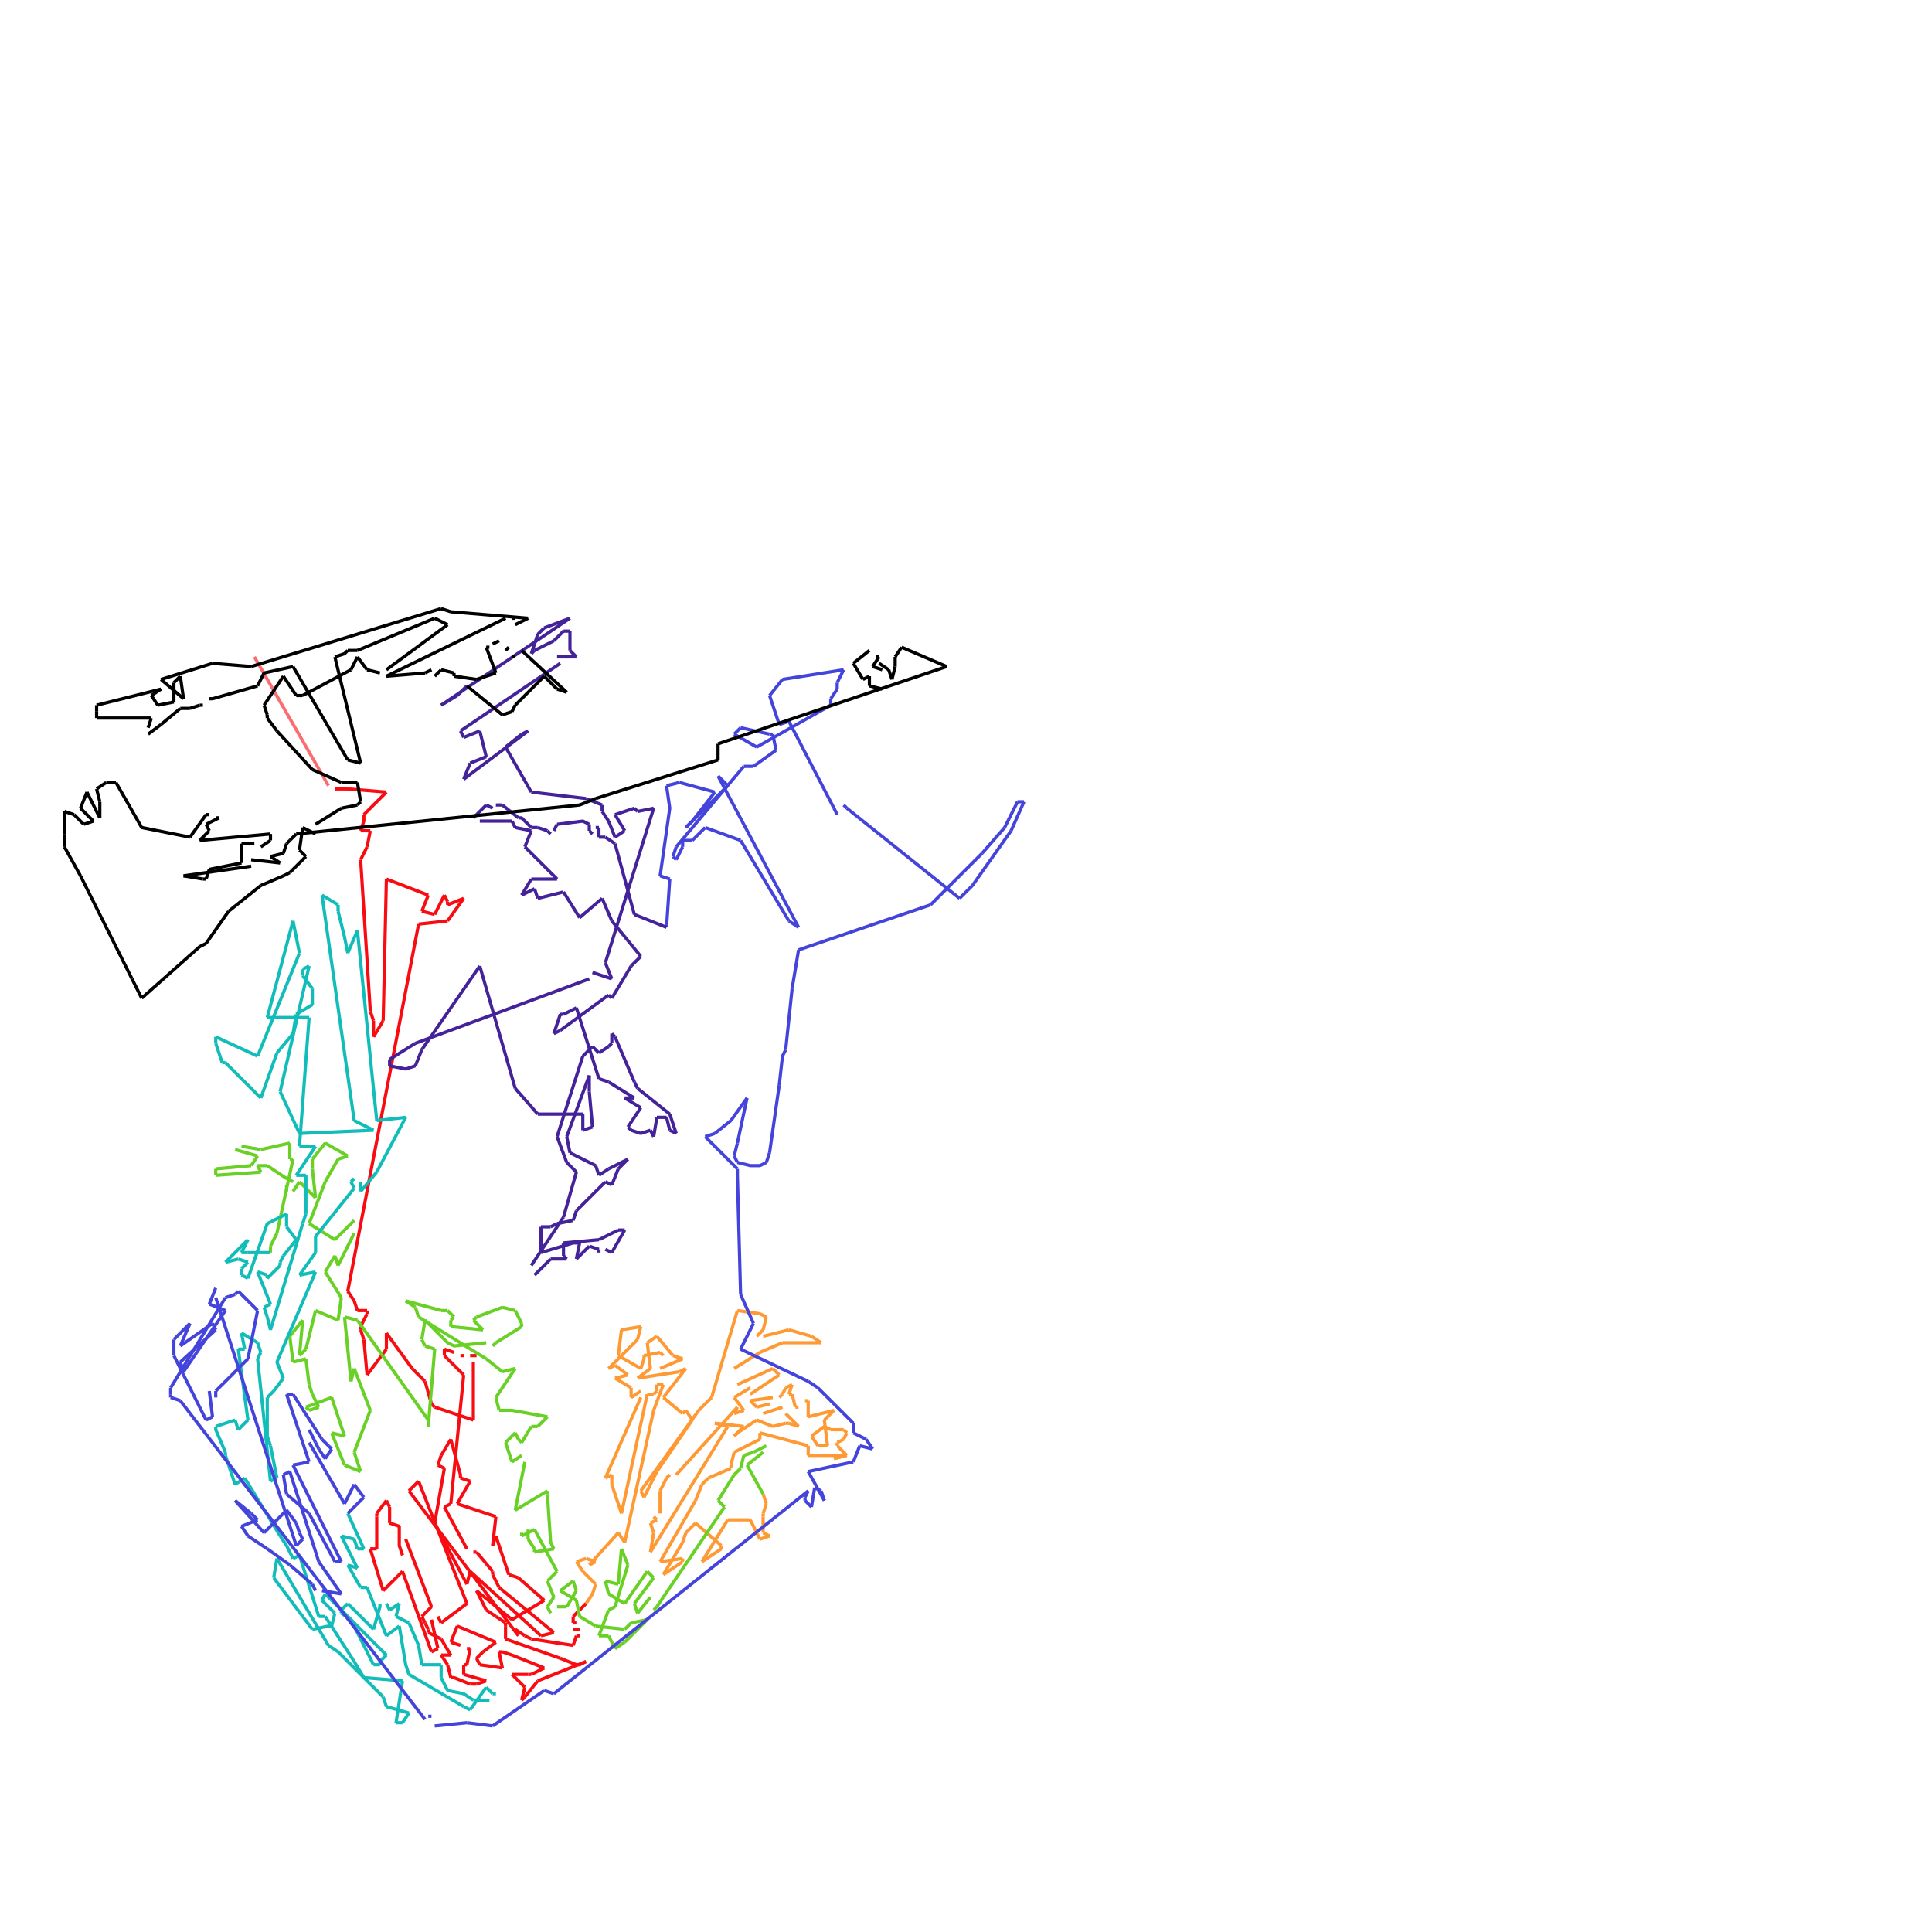 <svg xmlns="http://www.w3.org/2000/svg" width="600" height="600" version="1.1">
<line x1="79" y1="204" x2="102" y2="244" style="stroke:#f80c12;stroke-width:1" opacity="0.6"/>
<line x1="104" y1="245" x2="108" y2="245" style="stroke:#f80c12;stroke-width:1"/>
<line x1="108" y1="245" x2="120" y2="246" style="stroke:#f80c12;stroke-width:1"/>
<line x1="120" y1="246" x2="113" y2="253" style="stroke:#f80c12;stroke-width:1"/>
<line x1="113" y1="253" x2="113" y2="255" style="stroke:#f80c12;stroke-width:1"/>
<line x1="113" y1="255" x2="112" y2="258" style="stroke:#f80c12;stroke-width:1"/>
<line x1="112" y1="258" x2="115" y2="258" style="stroke:#f80c12;stroke-width:1"/>
<line x1="115" y1="258" x2="114" y2="263" style="stroke:#f80c12;stroke-width:1"/>
<line x1="114" y1="263" x2="112" y2="267" style="stroke:#f80c12;stroke-width:1"/>
<line x1="112" y1="267" x2="115" y2="314" style="stroke:#f80c12;stroke-width:1"/>
<line x1="115" y1="314" x2="116" y2="317" style="stroke:#f80c12;stroke-width:1"/>
<line x1="116" y1="317" x2="116" y2="322" style="stroke:#f80c12;stroke-width:1"/>
<line x1="116" y1="322" x2="119" y2="317" style="stroke:#f80c12;stroke-width:1"/>
<line x1="119" y1="317" x2="120" y2="273" style="stroke:#f80c12;stroke-width:1"/>
<line x1="120" y1="273" x2="133" y2="278" style="stroke:#f80c12;stroke-width:1"/>
<line x1="133" y1="278" x2="131" y2="283" style="stroke:#f80c12;stroke-width:1"/>
<line x1="131" y1="283" x2="135" y2="284" style="stroke:#f80c12;stroke-width:1"/>
<line x1="135" y1="284" x2="138" y2="278" style="stroke:#f80c12;stroke-width:1"/>
<line x1="138" y1="278" x2="139" y2="280" style="stroke:#f80c12;stroke-width:1"/>
<line x1="139" y1="280" x2="139" y2="281" style="stroke:#f80c12;stroke-width:1"/>
<line x1="139" y1="281" x2="144" y2="279" style="stroke:#f80c12;stroke-width:1"/>
<line x1="144" y1="279" x2="139" y2="286" style="stroke:#f80c12;stroke-width:1"/>
<line x1="139" y1="286" x2="130" y2="287" style="stroke:#f80c12;stroke-width:1"/>
<line x1="130" y1="287" x2="108" y2="401" style="stroke:#f80c12;stroke-width:1"/>
<line x1="108" y1="401" x2="110" y2="404" style="stroke:#f80c12;stroke-width:1"/>
<line x1="110" y1="404" x2="111" y2="407" style="stroke:#f80c12;stroke-width:1"/>
<line x1="111" y1="407" x2="114" y2="407" style="stroke:#f80c12;stroke-width:1"/>
<line x1="114" y1="407" x2="114" y2="408" style="stroke:#f80c12;stroke-width:1"/>
<line x1="114" y1="408" x2="112" y2="412" style="stroke:#f80c12;stroke-width:1"/>
<line x1="112" y1="412" x2="112" y2="413" style="stroke:#f80c12;stroke-width:1"/>
<line x1="112" y1="413" x2="113" y2="416" style="stroke:#f80c12;stroke-width:1"/>
<line x1="113" y1="416" x2="114" y2="427" style="stroke:#f80c12;stroke-width:1"/>
<line x1="114" y1="427" x2="120" y2="419" style="stroke:#f80c12;stroke-width:1"/>
<line x1="120" y1="419" x2="120" y2="414" style="stroke:#f80c12;stroke-width:1"/>
<line x1="120" y1="414" x2="128" y2="425" style="stroke:#f80c12;stroke-width:1"/>
<line x1="128" y1="425" x2="132" y2="429" style="stroke:#f80c12;stroke-width:1"/>
<line x1="132" y1="429" x2="134" y2="436" style="stroke:#f80c12;stroke-width:1"/>
<line x1="134" y1="436" x2="135" y2="437" style="stroke:#f80c12;stroke-width:1"/>
<line x1="135" y1="437" x2="147" y2="441" style="stroke:#f80c12;stroke-width:1"/>
<line x1="147" y1="441" x2="147" y2="423" style="stroke:#f80c12;stroke-width:1"/>
<line x1="148" y1="421" x2="146" y2="421" style="stroke:#f80c12;stroke-width:1"/>
<line x1="144" y1="421" x2="143" y2="421" style="stroke:#f80c12;stroke-width:1"/>
<line x1="141" y1="420" x2="138" y2="419" style="stroke:#f80c12;stroke-width:1"/>
<line x1="138" y1="419" x2="138" y2="421" style="stroke:#f80c12;stroke-width:1"/>
<line x1="138" y1="421" x2="139" y2="422" style="stroke:#f80c12;stroke-width:1"/>
<line x1="139" y1="422" x2="144" y2="427" style="stroke:#f80c12;stroke-width:1"/>
<line x1="144" y1="427" x2="140" y2="467" style="stroke:#f80c12;stroke-width:1"/>
<line x1="140" y1="467" x2="138" y2="468" style="stroke:#f80c12;stroke-width:1"/>
<line x1="138" y1="468" x2="145" y2="481" style="stroke:#f80c12;stroke-width:1"/>
<line x1="147" y1="482" x2="148" y2="482" style="stroke:#f80c12;stroke-width:1"/>
<line x1="148" y1="482" x2="153" y2="488" style="stroke:#f80c12;stroke-width:1"/>
<line x1="153" y1="488" x2="153" y2="489" style="stroke:#f80c12;stroke-width:1"/>
<line x1="153" y1="489" x2="155" y2="493" style="stroke:#f80c12;stroke-width:1"/>
<line x1="155" y1="493" x2="172" y2="507" style="stroke:#f80c12;stroke-width:1"/>
<line x1="172" y1="507" x2="168" y2="508" style="stroke:#f80c12;stroke-width:1"/>
<line x1="168" y1="508" x2="146" y2="488" style="stroke:#f80c12;stroke-width:1"/>
<line x1="146" y1="488" x2="145" y2="492" style="stroke:#f80c12;stroke-width:1"/>
<line x1="145" y1="492" x2="135" y2="473" style="stroke:#f80c12;stroke-width:1"/>
<line x1="135" y1="473" x2="138" y2="456" style="stroke:#f80c12;stroke-width:1"/>
<line x1="138" y1="456" x2="136" y2="455" style="stroke:#f80c12;stroke-width:1"/>
<line x1="136" y1="455" x2="137" y2="452" style="stroke:#f80c12;stroke-width:1"/>
<line x1="137" y1="452" x2="140" y2="447" style="stroke:#f80c12;stroke-width:1"/>
<line x1="140" y1="447" x2="143" y2="458" style="stroke:#f80c12;stroke-width:1"/>
<line x1="143" y1="458" x2="143" y2="459" style="stroke:#f80c12;stroke-width:1"/>
<line x1="143" y1="459" x2="146" y2="460" style="stroke:#f80c12;stroke-width:1"/>
<line x1="146" y1="460" x2="142" y2="467" style="stroke:#f80c12;stroke-width:1"/>
<line x1="142" y1="467" x2="154" y2="471" style="stroke:#f80c12;stroke-width:1"/>
<line x1="154" y1="471" x2="153" y2="480" style="stroke:#f80c12;stroke-width:1"/>
<line x1="153" y1="480" x2="154" y2="477" style="stroke:#f80c12;stroke-width:1"/>
<line x1="154" y1="477" x2="158" y2="489" style="stroke:#f80c12;stroke-width:1"/>
<line x1="158" y1="489" x2="161" y2="490" style="stroke:#f80c12;stroke-width:1"/>
<line x1="161" y1="490" x2="169" y2="497" style="stroke:#f80c12;stroke-width:1"/>
<line x1="169" y1="497" x2="159" y2="503" style="stroke:#f80c12;stroke-width:1"/>
<line x1="159" y1="503" x2="148" y2="494" style="stroke:#f80c12;stroke-width:1"/>
<line x1="148" y1="494" x2="151" y2="500" style="stroke:#f80c12;stroke-width:1"/>
<line x1="151" y1="500" x2="154" y2="502" style="stroke:#f80c12;stroke-width:1"/>
<line x1="154" y1="502" x2="157" y2="504" style="stroke:#f80c12;stroke-width:1"/>
<line x1="157" y1="504" x2="157" y2="505" style="stroke:#f80c12;stroke-width:1"/>
<line x1="157" y1="505" x2="157" y2="509" style="stroke:#f80c12;stroke-width:1"/>
<line x1="157" y1="509" x2="174" y2="515" style="stroke:#f80c12;stroke-width:1"/>
<line x1="174" y1="515" x2="179" y2="517" style="stroke:#f80c12;stroke-width:1"/>
<line x1="179" y1="517" x2="180" y2="517" style="stroke:#f80c12;stroke-width:1"/>
<line x1="180" y1="517" x2="182" y2="516" style="stroke:#f80c12;stroke-width:1"/>
<line x1="182" y1="516" x2="167" y2="522" style="stroke:#f80c12;stroke-width:1"/>
<line x1="167" y1="522" x2="163" y2="527" style="stroke:#f80c12;stroke-width:1"/>
<line x1="163" y1="527" x2="162" y2="528" style="stroke:#f80c12;stroke-width:1"/>
<line x1="162" y1="528" x2="163" y2="524" style="stroke:#f80c12;stroke-width:1"/>
<line x1="163" y1="524" x2="159" y2="520" style="stroke:#f80c12;stroke-width:1"/>
<line x1="159" y1="520" x2="164" y2="520" style="stroke:#f80c12;stroke-width:1"/>
<line x1="164" y1="520" x2="165" y2="520" style="stroke:#f80c12;stroke-width:1"/>
<line x1="165" y1="520" x2="169" y2="518" style="stroke:#f80c12;stroke-width:1"/>
<line x1="169" y1="518" x2="159" y2="514" style="stroke:#f80c12;stroke-width:1"/>
<line x1="159" y1="514" x2="156" y2="513" style="stroke:#f80c12;stroke-width:1"/>
<line x1="156" y1="513" x2="155" y2="513" style="stroke:#f80c12;stroke-width:1"/>
<line x1="155" y1="513" x2="156" y2="518" style="stroke:#f80c12;stroke-width:1"/>
<line x1="156" y1="518" x2="149" y2="517" style="stroke:#f80c12;stroke-width:1"/>
<line x1="149" y1="517" x2="148" y2="515" style="stroke:#f80c12;stroke-width:1"/>
<line x1="148" y1="515" x2="150" y2="513" style="stroke:#f80c12;stroke-width:1"/>
<line x1="150" y1="513" x2="154" y2="510" style="stroke:#f80c12;stroke-width:1"/>
<line x1="154" y1="510" x2="142" y2="505" style="stroke:#f80c12;stroke-width:1"/>
<line x1="142" y1="505" x2="140" y2="510" style="stroke:#f80c12;stroke-width:1"/>
<line x1="140" y1="510" x2="143" y2="511" style="stroke:#f80c12;stroke-width:1"/>
<line x1="145" y1="512" x2="146" y2="512" style="stroke:#f80c12;stroke-width:1"/>
<line x1="146" y1="512" x2="145" y2="517" style="stroke:#f80c12;stroke-width:1"/>
<line x1="145" y1="517" x2="144" y2="517" style="stroke:#f80c12;stroke-width:1"/>
<line x1="144" y1="517" x2="144" y2="520" style="stroke:#f80c12;stroke-width:1"/>
<line x1="144" y1="520" x2="151" y2="522" style="stroke:#f80c12;stroke-width:1"/>
<line x1="151" y1="522" x2="148" y2="523" style="stroke:#f80c12;stroke-width:1"/>
<line x1="148" y1="523" x2="146" y2="523" style="stroke:#f80c12;stroke-width:1"/>
<line x1="146" y1="523" x2="141" y2="521" style="stroke:#f80c12;stroke-width:1"/>
<line x1="141" y1="521" x2="140" y2="521" style="stroke:#f80c12;stroke-width:1"/>
<line x1="140" y1="521" x2="139" y2="517" style="stroke:#f80c12;stroke-width:1"/>
<line x1="139" y1="517" x2="137" y2="514" style="stroke:#f80c12;stroke-width:1"/>
<line x1="137" y1="514" x2="140" y2="514" style="stroke:#f80c12;stroke-width:1"/>
<line x1="140" y1="514" x2="137" y2="509" style="stroke:#f80c12;stroke-width:1"/>
<line x1="137" y1="509" x2="133" y2="507" style="stroke:#f80c12;stroke-width:1"/>
<line x1="133" y1="507" x2="133" y2="506" style="stroke:#f80c12;stroke-width:1"/>
<line x1="133" y1="506" x2="132" y2="504" style="stroke:#f80c12;stroke-width:1"/>
<line x1="132" y1="504" x2="131" y2="502" style="stroke:#f80c12;stroke-width:1"/>
<line x1="131" y1="502" x2="134" y2="499" style="stroke:#f80c12;stroke-width:1"/>
<line x1="134" y1="499" x2="126" y2="478" style="stroke:#f80c12;stroke-width:1"/>
<line x1="125" y1="483" x2="124" y2="480" style="stroke:#f80c12;stroke-width:1"/>
<line x1="124" y1="480" x2="124" y2="474" style="stroke:#f80c12;stroke-width:1"/>
<line x1="124" y1="474" x2="121" y2="473" style="stroke:#f80c12;stroke-width:1"/>
<line x1="121" y1="473" x2="121" y2="468" style="stroke:#f80c12;stroke-width:1"/>
<line x1="121" y1="468" x2="120" y2="466" style="stroke:#f80c12;stroke-width:1"/>
<line x1="120" y1="466" x2="117" y2="470" style="stroke:#f80c12;stroke-width:1"/>
<line x1="117" y1="470" x2="117" y2="471" style="stroke:#f80c12;stroke-width:1"/>
<line x1="117" y1="471" x2="117" y2="480" style="stroke:#f80c12;stroke-width:1"/>
<line x1="117" y1="480" x2="117" y2="481" style="stroke:#f80c12;stroke-width:1"/>
<line x1="117" y1="481" x2="115" y2="481" style="stroke:#f80c12;stroke-width:1"/>
<line x1="115" y1="481" x2="119" y2="494" style="stroke:#f80c12;stroke-width:1"/>
<line x1="119" y1="494" x2="125" y2="488" style="stroke:#f80c12;stroke-width:1"/>
<line x1="125" y1="488" x2="134" y2="513" style="stroke:#f80c12;stroke-width:1"/>
<line x1="134" y1="513" x2="136" y2="512" style="stroke:#f80c12;stroke-width:1"/>
<line x1="136" y1="512" x2="134" y2="503" style="stroke:#f80c12;stroke-width:1"/>
<line x1="136" y1="502" x2="137" y2="504" style="stroke:#f80c12;stroke-width:1"/>
<line x1="137" y1="504" x2="145" y2="498" style="stroke:#f80c12;stroke-width:1"/>
<line x1="145" y1="498" x2="130" y2="460" style="stroke:#f80c12;stroke-width:1"/>
<line x1="130" y1="460" x2="127" y2="463" style="stroke:#f80c12;stroke-width:1"/>
<line x1="127" y1="463" x2="161" y2="508" style="stroke:#f80c12;stroke-width:1"/>
<line x1="160" y1="506" x2="163" y2="508" style="stroke:#f80c12;stroke-width:1"/>
<line x1="163" y1="508" x2="165" y2="509" style="stroke:#f80c12;stroke-width:1"/>
<line x1="165" y1="509" x2="178" y2="511" style="stroke:#f80c12;stroke-width:1"/>
<line x1="178" y1="511" x2="179" y2="508" style="stroke:#f80c12;stroke-width:1"/>
<line x1="179" y1="508" x2="180" y2="508" style="stroke:#f80c12;stroke-width:1"/>
<line x1="180" y1="506" x2="178" y2="506" style="stroke:#f80c12;stroke-width:1"/>
<line x1="179" y1="504" x2="178" y2="504" style="stroke:#f80c12;stroke-width:1"/>
<line x1="178" y1="504" x2="178" y2="502" style="stroke:#f80c12;stroke-width:1"/>
<line x1="178" y1="502" x2="182" y2="498" style="stroke:#f80c12;stroke-width:1"/>
<line x1="182" y1="498" x2="184" y2="495" style="stroke:#ff9933;stroke-width:1"/>
<line x1="184" y1="495" x2="185" y2="492" style="stroke:#ff9933;stroke-width:1"/>
<line x1="185" y1="492" x2="181" y2="488" style="stroke:#ff9933;stroke-width:1"/>
<line x1="181" y1="488" x2="179" y2="485" style="stroke:#ff9933;stroke-width:1"/>
<line x1="179" y1="485" x2="182" y2="484" style="stroke:#ff9933;stroke-width:1"/>
<line x1="182" y1="484" x2="185" y2="485" style="stroke:#ff9933;stroke-width:1"/>
<line x1="185" y1="485" x2="183" y2="486" style="stroke:#ff9933;stroke-width:1"/>
<line x1="183" y1="486" x2="192" y2="476" style="stroke:#ff9933;stroke-width:1"/>
<line x1="192" y1="476" x2="194" y2="479" style="stroke:#ff9933;stroke-width:1"/>
<line x1="194" y1="479" x2="203" y2="438" style="stroke:#ff9933;stroke-width:1"/>
<line x1="203" y1="438" x2="206" y2="430" style="stroke:#ff9933;stroke-width:1"/>
<line x1="206" y1="430" x2="204" y2="430" style="stroke:#ff9933;stroke-width:1"/>
<line x1="204" y1="430" x2="204" y2="432" style="stroke:#ff9933;stroke-width:1"/>
<line x1="204" y1="432" x2="203" y2="433" style="stroke:#ff9933;stroke-width:1"/>
<line x1="203" y1="433" x2="201" y2="433" style="stroke:#ff9933;stroke-width:1"/>
<line x1="201" y1="433" x2="193" y2="470" style="stroke:#ff9933;stroke-width:1"/>
<line x1="193" y1="470" x2="190" y2="461" style="stroke:#ff9933;stroke-width:1"/>
<line x1="190" y1="461" x2="190" y2="458" style="stroke:#ff9933;stroke-width:1"/>
<line x1="190" y1="458" x2="188" y2="459" style="stroke:#ff9933;stroke-width:1"/>
<line x1="188" y1="459" x2="199" y2="434" style="stroke:#ff9933;stroke-width:1"/>
<line x1="199" y1="432" x2="196" y2="434" style="stroke:#ff9933;stroke-width:1"/>
<line x1="196" y1="434" x2="196" y2="431" style="stroke:#ff9933;stroke-width:1"/>
<line x1="196" y1="431" x2="191" y2="428" style="stroke:#ff9933;stroke-width:1"/>
<line x1="191" y1="428" x2="195" y2="427" style="stroke:#ff9933;stroke-width:1"/>
<line x1="195" y1="427" x2="191" y2="424" style="stroke:#ff9933;stroke-width:1"/>
<line x1="191" y1="424" x2="189" y2="425" style="stroke:#ff9933;stroke-width:1"/>
<line x1="189" y1="425" x2="198" y2="416" style="stroke:#ff9933;stroke-width:1"/>
<line x1="198" y1="416" x2="199" y2="412" style="stroke:#ff9933;stroke-width:1"/>
<line x1="199" y1="412" x2="193" y2="413" style="stroke:#ff9933;stroke-width:1"/>
<line x1="193" y1="413" x2="192" y2="421" style="stroke:#ff9933;stroke-width:1"/>
<line x1="192" y1="421" x2="199" y2="425" style="stroke:#ff9933;stroke-width:1"/>
<line x1="199" y1="425" x2="200" y2="422" style="stroke:#ff9933;stroke-width:1"/>
<line x1="200" y1="422" x2="200" y2="421" style="stroke:#ff9933;stroke-width:1"/>
<line x1="200" y1="421" x2="205" y2="420" style="stroke:#ff9933;stroke-width:1"/>
<line x1="205" y1="420" x2="206" y2="421" style="stroke:#ff9933;stroke-width:1"/>
<line x1="205" y1="425" x2="212" y2="422" style="stroke:#ff9933;stroke-width:1"/>
<line x1="212" y1="422" x2="209" y2="421" style="stroke:#ff9933;stroke-width:1"/>
<line x1="209" y1="421" x2="204" y2="415" style="stroke:#ff9933;stroke-width:1"/>
<line x1="204" y1="415" x2="201" y2="417" style="stroke:#ff9933;stroke-width:1"/>
<line x1="201" y1="417" x2="202" y2="425" style="stroke:#ff9933;stroke-width:1"/>
<line x1="202" y1="425" x2="198" y2="428" style="stroke:#ff9933;stroke-width:1"/>
<line x1="198" y1="428" x2="211" y2="426" style="stroke:#ff9933;stroke-width:1"/>
<line x1="211" y1="426" x2="213" y2="425" style="stroke:#ff9933;stroke-width:1"/>
<line x1="213" y1="425" x2="206" y2="434" style="stroke:#ff9933;stroke-width:1"/>
<line x1="206" y1="434" x2="212" y2="439" style="stroke:#ff9933;stroke-width:1"/>
<line x1="212" y1="439" x2="213" y2="438" style="stroke:#ff9933;stroke-width:1"/>
<line x1="213" y1="438" x2="215" y2="441" style="stroke:#ff9933;stroke-width:1"/>
<line x1="215" y1="441" x2="204" y2="457" style="stroke:#ff9933;stroke-width:1"/>
<line x1="204" y1="457" x2="203" y2="459" style="stroke:#ff9933;stroke-width:1"/>
<line x1="203" y1="459" x2="200" y2="465" style="stroke:#ff9933;stroke-width:1"/>
<line x1="200" y1="465" x2="199" y2="463" style="stroke:#ff9933;stroke-width:1"/>
<line x1="199" y1="463" x2="217" y2="438" style="stroke:#ff9933;stroke-width:1"/>
<line x1="217" y1="438" x2="221" y2="434" style="stroke:#ff9933;stroke-width:1"/>
<line x1="221" y1="434" x2="229" y2="407" style="stroke:#ff9933;stroke-width:1"/>
<line x1="229" y1="407" x2="236" y2="408" style="stroke:#ff9933;stroke-width:1"/>
<line x1="236" y1="408" x2="238" y2="409" style="stroke:#ff9933;stroke-width:1"/>
<line x1="238" y1="409" x2="237" y2="413" style="stroke:#ff9933;stroke-width:1"/>
<line x1="237" y1="413" x2="235" y2="415" style="stroke:#ff9933;stroke-width:1"/>
<line x1="237" y1="415" x2="245" y2="413" style="stroke:#ff9933;stroke-width:1"/>
<line x1="245" y1="413" x2="252" y2="415" style="stroke:#ff9933;stroke-width:1"/>
<line x1="252" y1="415" x2="255" y2="417" style="stroke:#ff9933;stroke-width:1"/>
<line x1="255" y1="417" x2="246" y2="417" style="stroke:#ff9933;stroke-width:1"/>
<line x1="246" y1="417" x2="243" y2="417" style="stroke:#ff9933;stroke-width:1"/>
<line x1="243" y1="417" x2="236" y2="420" style="stroke:#ff9933;stroke-width:1"/>
<line x1="236" y1="420" x2="228" y2="425" style="stroke:#ff9933;stroke-width:1"/>
<line x1="229" y1="430" x2="240" y2="425" style="stroke:#ff9933;stroke-width:1"/>
<line x1="240" y1="425" x2="242" y2="427" style="stroke:#ff9933;stroke-width:1"/>
<line x1="242" y1="427" x2="233" y2="433" style="stroke:#ff9933;stroke-width:1"/>
<line x1="233" y1="431" x2="228" y2="434" style="stroke:#ff9933;stroke-width:1"/>
<line x1="228" y1="434" x2="231" y2="438" style="stroke:#ff9933;stroke-width:1"/>
<line x1="231" y1="438" x2="228" y2="439" style="stroke:#ff9933;stroke-width:1"/>
<line x1="228" y1="439" x2="229" y2="437" style="stroke:#ff9933;stroke-width:1"/>
<line x1="229" y1="437" x2="210" y2="458" style="stroke:#ff9933;stroke-width:1"/>
<line x1="208" y1="458" x2="207" y2="459" style="stroke:#ff9933;stroke-width:1"/>
<line x1="207" y1="459" x2="205" y2="463" style="stroke:#ff9933;stroke-width:1"/>
<line x1="205" y1="463" x2="205" y2="470" style="stroke:#ff9933;stroke-width:1"/>
<line x1="203" y1="471" x2="204" y2="472" style="stroke:#ff9933;stroke-width:1"/>
<line x1="204" y1="472" x2="202" y2="473" style="stroke:#ff9933;stroke-width:1"/>
<line x1="202" y1="473" x2="203" y2="476" style="stroke:#ff9933;stroke-width:1"/>
<line x1="203" y1="476" x2="202" y2="482" style="stroke:#ff9933;stroke-width:1"/>
<line x1="202" y1="482" x2="226" y2="443" style="stroke:#ff9933;stroke-width:1"/>
<line x1="226" y1="443" x2="222" y2="442" style="stroke:#ff9933;stroke-width:1"/>
<line x1="222" y1="442" x2="231" y2="443" style="stroke:#ff9933;stroke-width:1"/>
<line x1="231" y1="443" x2="228" y2="446" style="stroke:#ff9933;stroke-width:1"/>
<line x1="228" y1="446" x2="229" y2="445" style="stroke:#ff9933;stroke-width:1"/>
<line x1="229" y1="445" x2="235" y2="441" style="stroke:#ff9933;stroke-width:1"/>
<line x1="235" y1="441" x2="240" y2="443" style="stroke:#ff9933;stroke-width:1"/>
<line x1="240" y1="443" x2="244" y2="442" style="stroke:#ff9933;stroke-width:1"/>
<line x1="244" y1="442" x2="245" y2="442" style="stroke:#ff9933;stroke-width:1"/>
<line x1="245" y1="442" x2="248" y2="443" style="stroke:#ff9933;stroke-width:1"/>
<line x1="248" y1="443" x2="244" y2="439" style="stroke:#ff9933;stroke-width:1"/>
<line x1="243" y1="437" x2="237" y2="439" style="stroke:#ff9933;stroke-width:1"/>
<line x1="239" y1="436" x2="235" y2="437" style="stroke:#ff9933;stroke-width:1"/>
<line x1="235" y1="437" x2="233" y2="435" style="stroke:#ff9933;stroke-width:1"/>
<line x1="233" y1="435" x2="240" y2="434" style="stroke:#ff9933;stroke-width:1"/>
<line x1="242" y1="434" x2="243" y2="433" style="stroke:#ff9933;stroke-width:1"/>
<line x1="243" y1="433" x2="244" y2="431" style="stroke:#ff9933;stroke-width:1"/>
<line x1="244" y1="431" x2="246" y2="430" style="stroke:#ff9933;stroke-width:1"/>
<line x1="246" y1="430" x2="245" y2="433" style="stroke:#ff9933;stroke-width:1"/>
<line x1="245" y1="433" x2="246" y2="433" style="stroke:#ff9933;stroke-width:1"/>
<line x1="246" y1="433" x2="247" y2="437" style="stroke:#ff9933;stroke-width:1"/>
<line x1="247" y1="437" x2="248" y2="437" style="stroke:#ff9933;stroke-width:1"/>
<line x1="250" y1="435" x2="251" y2="435" style="stroke:#ff9933;stroke-width:1"/>
<line x1="251" y1="435" x2="251" y2="440" style="stroke:#ff9933;stroke-width:1"/>
<line x1="251" y1="440" x2="259" y2="438" style="stroke:#ff9933;stroke-width:1"/>
<line x1="259" y1="438" x2="256" y2="441" style="stroke:#ff9933;stroke-width:1"/>
<line x1="256" y1="441" x2="257" y2="449" style="stroke:#ff9933;stroke-width:1"/>
<line x1="257" y1="449" x2="254" y2="449" style="stroke:#ff9933;stroke-width:1"/>
<line x1="254" y1="449" x2="252" y2="446" style="stroke:#ff9933;stroke-width:1"/>
<line x1="252" y1="446" x2="256" y2="443" style="stroke:#ff9933;stroke-width:1"/>
<line x1="256" y1="443" x2="258" y2="444" style="stroke:#ff9933;stroke-width:1"/>
<line x1="258" y1="444" x2="262" y2="444" style="stroke:#ff9933;stroke-width:1"/>
<line x1="262" y1="444" x2="263" y2="445" style="stroke:#ff9933;stroke-width:1"/>
<line x1="263" y1="445" x2="262" y2="447" style="stroke:#ff9933;stroke-width:1"/>
<line x1="262" y1="447" x2="260" y2="448" style="stroke:#ff9933;stroke-width:1"/>
<line x1="260" y1="448" x2="260" y2="449" style="stroke:#ff9933;stroke-width:1"/>
<line x1="260" y1="449" x2="263" y2="452" style="stroke:#ff9933;stroke-width:1"/>
<line x1="263" y1="452" x2="259" y2="453" style="stroke:#ff9933;stroke-width:1"/>
<line x1="259" y1="453" x2="261" y2="452" style="stroke:#ff9933;stroke-width:1"/>
<line x1="262" y1="452" x2="251" y2="452" style="stroke:#ff9933;stroke-width:1"/>
<line x1="251" y1="452" x2="251" y2="449" style="stroke:#ff9933;stroke-width:1"/>
<line x1="251" y1="449" x2="236" y2="445" style="stroke:#ff9933;stroke-width:1"/>
<line x1="236" y1="445" x2="236" y2="447" style="stroke:#ff9933;stroke-width:1"/>
<line x1="236" y1="447" x2="228" y2="451" style="stroke:#ff9933;stroke-width:1"/>
<line x1="228" y1="451" x2="227" y2="455" style="stroke:#ff9933;stroke-width:1"/>
<line x1="227" y1="455" x2="227" y2="456" style="stroke:#ff9933;stroke-width:1"/>
<line x1="227" y1="456" x2="220" y2="459" style="stroke:#ff9933;stroke-width:1"/>
<line x1="220" y1="459" x2="218" y2="461" style="stroke:#ff9933;stroke-width:1"/>
<line x1="218" y1="461" x2="216" y2="466" style="stroke:#ff9933;stroke-width:1"/>
<line x1="216" y1="466" x2="205" y2="485" style="stroke:#ff9933;stroke-width:1"/>
<line x1="205" y1="485" x2="212" y2="484" style="stroke:#ff9933;stroke-width:1"/>
<line x1="212" y1="484" x2="212" y2="485" style="stroke:#ff9933;stroke-width:1"/>
<line x1="212" y1="485" x2="206" y2="489" style="stroke:#ff9933;stroke-width:1"/>
<line x1="206" y1="489" x2="212" y2="479" style="stroke:#ff9933;stroke-width:1"/>
<line x1="212" y1="479" x2="213" y2="476" style="stroke:#ff9933;stroke-width:1"/>
<line x1="213" y1="476" x2="216" y2="473" style="stroke:#ff9933;stroke-width:1"/>
<line x1="216" y1="473" x2="224" y2="480" style="stroke:#ff9933;stroke-width:1"/>
<line x1="224" y1="480" x2="224" y2="481" style="stroke:#ff9933;stroke-width:1"/>
<line x1="224" y1="481" x2="218" y2="485" style="stroke:#ff9933;stroke-width:1"/>
<line x1="218" y1="485" x2="226" y2="472" style="stroke:#ff9933;stroke-width:1"/>
<line x1="226" y1="472" x2="233" y2="472" style="stroke:#ff9933;stroke-width:1"/>
<line x1="233" y1="472" x2="236" y2="478" style="stroke:#ff9933;stroke-width:1"/>
<line x1="236" y1="478" x2="239" y2="477" style="stroke:#ff9933;stroke-width:1"/>
<line x1="239" y1="477" x2="237" y2="476" style="stroke:#ff9933;stroke-width:1"/>
<line x1="237" y1="476" x2="237" y2="471" style="stroke:#ff9933;stroke-width:1"/>
<line x1="237" y1="471" x2="237" y2="470" style="stroke:#ff9933;stroke-width:1"/>
<line x1="237" y1="470" x2="238" y2="467" style="stroke:#ff9933;stroke-width:1"/>
<line x1="238" y1="467" x2="237" y2="464" style="stroke:#ff9933;stroke-width:1"/>
<line x1="237" y1="464" x2="232" y2="455" style="stroke:#69d025;stroke-width:1"/>
<line x1="232" y1="455" x2="237" y2="451" style="stroke:#69d025;stroke-width:1"/>
<line x1="238" y1="449" x2="234" y2="451" style="stroke:#69d025;stroke-width:1"/>
<line x1="234" y1="451" x2="231" y2="452" style="stroke:#69d025;stroke-width:1"/>
<line x1="231" y1="452" x2="230" y2="456" style="stroke:#69d025;stroke-width:1"/>
<line x1="230" y1="456" x2="228" y2="458" style="stroke:#69d025;stroke-width:1"/>
<line x1="228" y1="458" x2="223" y2="466" style="stroke:#69d025;stroke-width:1"/>
<line x1="223" y1="466" x2="225" y2="468" style="stroke:#69d025;stroke-width:1"/>
<line x1="225" y1="468" x2="206" y2="496" style="stroke:#69d025;stroke-width:1"/>
<line x1="206" y1="496" x2="204" y2="499" style="stroke:#69d025;stroke-width:1"/>
<line x1="204" y1="499" x2="203" y2="500" style="stroke:#69d025;stroke-width:1"/>
<line x1="202" y1="496" x2="198" y2="501" style="stroke:#69d025;stroke-width:1"/>
<line x1="198" y1="501" x2="197" y2="498" style="stroke:#69d025;stroke-width:1"/>
<line x1="197" y1="498" x2="203" y2="490" style="stroke:#69d025;stroke-width:1"/>
<line x1="203" y1="490" x2="201" y2="488" style="stroke:#69d025;stroke-width:1"/>
<line x1="201" y1="488" x2="194" y2="498" style="stroke:#69d025;stroke-width:1"/>
<line x1="194" y1="498" x2="189" y2="495" style="stroke:#69d025;stroke-width:1"/>
<line x1="189" y1="495" x2="188" y2="491" style="stroke:#69d025;stroke-width:1"/>
<line x1="188" y1="491" x2="192" y2="492" style="stroke:#69d025;stroke-width:1"/>
<line x1="192" y1="492" x2="193" y2="481" style="stroke:#69d025;stroke-width:1"/>
<line x1="193" y1="481" x2="195" y2="486" style="stroke:#69d025;stroke-width:1"/>
<line x1="195" y1="486" x2="191" y2="499" style="stroke:#69d025;stroke-width:1"/>
<line x1="191" y1="499" x2="189" y2="500" style="stroke:#69d025;stroke-width:1"/>
<line x1="189" y1="500" x2="186" y2="508" style="stroke:#69d025;stroke-width:1"/>
<line x1="186" y1="508" x2="189" y2="508" style="stroke:#69d025;stroke-width:1"/>
<line x1="189" y1="508" x2="191" y2="512" style="stroke:#69d025;stroke-width:1"/>
<line x1="191" y1="512" x2="194" y2="510" style="stroke:#69d025;stroke-width:1"/>
<line x1="194" y1="510" x2="201" y2="503" style="stroke:#69d025;stroke-width:1"/>
<line x1="201" y1="503" x2="196" y2="504" style="stroke:#69d025;stroke-width:1"/>
<line x1="196" y1="504" x2="194" y2="506" style="stroke:#69d025;stroke-width:1"/>
<line x1="194" y1="506" x2="185" y2="505" style="stroke:#69d025;stroke-width:1"/>
<line x1="185" y1="505" x2="180" y2="502" style="stroke:#69d025;stroke-width:1"/>
<line x1="180" y1="502" x2="179" y2="497" style="stroke:#69d025;stroke-width:1"/>
<line x1="179" y1="497" x2="174" y2="494" style="stroke:#69d025;stroke-width:1"/>
<line x1="174" y1="494" x2="178" y2="491" style="stroke:#69d025;stroke-width:1"/>
<line x1="178" y1="491" x2="179" y2="494" style="stroke:#69d025;stroke-width:1"/>
<line x1="179" y1="494" x2="176" y2="499" style="stroke:#69d025;stroke-width:1"/>
<line x1="176" y1="499" x2="173" y2="499" style="stroke:#69d025;stroke-width:1"/>
<line x1="171" y1="501" x2="170" y2="499" style="stroke:#69d025;stroke-width:1"/>
<line x1="170" y1="499" x2="172" y2="496" style="stroke:#69d025;stroke-width:1"/>
<line x1="172" y1="496" x2="170" y2="491" style="stroke:#69d025;stroke-width:1"/>
<line x1="170" y1="491" x2="173" y2="488" style="stroke:#69d025;stroke-width:1"/>
<line x1="173" y1="488" x2="166" y2="475" style="stroke:#69d025;stroke-width:1"/>
<line x1="166" y1="475" x2="162" y2="477" style="stroke:#69d025;stroke-width:1"/>
<line x1="162" y1="477" x2="162" y2="476" style="stroke:#69d025;stroke-width:1"/>
<line x1="164" y1="475" x2="164" y2="478" style="stroke:#69d025;stroke-width:1"/>
<line x1="164" y1="478" x2="166" y2="481" style="stroke:#69d025;stroke-width:1"/>
<line x1="166" y1="481" x2="166" y2="482" style="stroke:#69d025;stroke-width:1"/>
<line x1="166" y1="482" x2="172" y2="481" style="stroke:#69d025;stroke-width:1"/>
<line x1="172" y1="481" x2="171" y2="479" style="stroke:#69d025;stroke-width:1"/>
<line x1="171" y1="479" x2="170" y2="464" style="stroke:#69d025;stroke-width:1"/>
<line x1="170" y1="464" x2="170" y2="463" style="stroke:#69d025;stroke-width:1"/>
<line x1="170" y1="463" x2="160" y2="469" style="stroke:#69d025;stroke-width:1"/>
<line x1="160" y1="469" x2="163" y2="454" style="stroke:#69d025;stroke-width:1"/>
<line x1="162" y1="452" x2="159" y2="454" style="stroke:#69d025;stroke-width:1"/>
<line x1="159" y1="454" x2="157" y2="448" style="stroke:#69d025;stroke-width:1"/>
<line x1="157" y1="448" x2="160" y2="445" style="stroke:#69d025;stroke-width:1"/>
<line x1="160" y1="445" x2="161" y2="447" style="stroke:#69d025;stroke-width:1"/>
<line x1="161" y1="447" x2="162" y2="448" style="stroke:#69d025;stroke-width:1"/>
<line x1="162" y1="448" x2="165" y2="443" style="stroke:#69d025;stroke-width:1"/>
<line x1="165" y1="443" x2="167" y2="443" style="stroke:#69d025;stroke-width:1"/>
<line x1="167" y1="443" x2="170" y2="440" style="stroke:#69d025;stroke-width:1"/>
<line x1="170" y1="440" x2="159" y2="438" style="stroke:#69d025;stroke-width:1"/>
<line x1="159" y1="438" x2="155" y2="438" style="stroke:#69d025;stroke-width:1"/>
<line x1="155" y1="438" x2="154" y2="434" style="stroke:#69d025;stroke-width:1"/>
<line x1="154" y1="434" x2="160" y2="425" style="stroke:#69d025;stroke-width:1"/>
<line x1="160" y1="425" x2="156" y2="426" style="stroke:#69d025;stroke-width:1"/>
<line x1="156" y1="426" x2="151" y2="422" style="stroke:#69d025;stroke-width:1"/>
<line x1="151" y1="422" x2="130" y2="409" style="stroke:#69d025;stroke-width:1"/>
<line x1="130" y1="409" x2="129" y2="406" style="stroke:#69d025;stroke-width:1"/>
<line x1="129" y1="406" x2="126" y2="404" style="stroke:#69d025;stroke-width:1"/>
<line x1="126" y1="404" x2="137" y2="407" style="stroke:#69d025;stroke-width:1"/>
<line x1="137" y1="407" x2="139" y2="407" style="stroke:#69d025;stroke-width:1"/>
<line x1="139" y1="407" x2="141" y2="409" style="stroke:#69d025;stroke-width:1"/>
<line x1="141" y1="409" x2="140" y2="410" style="stroke:#69d025;stroke-width:1"/>
<line x1="140" y1="410" x2="140" y2="412" style="stroke:#69d025;stroke-width:1"/>
<line x1="140" y1="412" x2="150" y2="413" style="stroke:#69d025;stroke-width:1"/>
<line x1="150" y1="413" x2="147" y2="410" style="stroke:#69d025;stroke-width:1"/>
<line x1="147" y1="410" x2="148" y2="409" style="stroke:#69d025;stroke-width:1"/>
<line x1="148" y1="409" x2="156" y2="406" style="stroke:#69d025;stroke-width:1"/>
<line x1="156" y1="406" x2="160" y2="407" style="stroke:#69d025;stroke-width:1"/>
<line x1="160" y1="407" x2="162" y2="411" style="stroke:#69d025;stroke-width:1"/>
<line x1="162" y1="411" x2="162" y2="412" style="stroke:#69d025;stroke-width:1"/>
<line x1="162" y1="412" x2="154" y2="417" style="stroke:#69d025;stroke-width:1"/>
<line x1="154" y1="417" x2="153" y2="418" style="stroke:#69d025;stroke-width:1"/>
<line x1="151" y1="417" x2="141" y2="418" style="stroke:#69d025;stroke-width:1"/>
<line x1="141" y1="418" x2="139" y2="417" style="stroke:#69d025;stroke-width:1"/>
<line x1="139" y1="417" x2="132" y2="410" style="stroke:#69d025;stroke-width:1"/>
<line x1="132" y1="410" x2="131" y2="416" style="stroke:#69d025;stroke-width:1"/>
<line x1="131" y1="416" x2="132" y2="418" style="stroke:#69d025;stroke-width:1"/>
<line x1="132" y1="418" x2="135" y2="419" style="stroke:#69d025;stroke-width:1"/>
<line x1="135" y1="419" x2="133" y2="443" style="stroke:#69d025;stroke-width:1"/>
<line x1="133" y1="443" x2="133" y2="441" style="stroke:#69d025;stroke-width:1"/>
<line x1="133" y1="441" x2="111" y2="410" style="stroke:#69d025;stroke-width:1"/>
<line x1="111" y1="410" x2="107" y2="409" style="stroke:#69d025;stroke-width:1"/>
<line x1="107" y1="409" x2="109" y2="429" style="stroke:#69d025;stroke-width:1"/>
<line x1="109" y1="429" x2="110" y2="425" style="stroke:#69d025;stroke-width:1"/>
<line x1="110" y1="425" x2="115" y2="438" style="stroke:#69d025;stroke-width:1"/>
<line x1="115" y1="438" x2="110" y2="451" style="stroke:#69d025;stroke-width:1"/>
<line x1="110" y1="451" x2="112" y2="457" style="stroke:#69d025;stroke-width:1"/>
<line x1="112" y1="457" x2="107" y2="455" style="stroke:#69d025;stroke-width:1"/>
<line x1="107" y1="455" x2="103" y2="445" style="stroke:#69d025;stroke-width:1"/>
<line x1="103" y1="445" x2="107" y2="446" style="stroke:#69d025;stroke-width:1"/>
<line x1="107" y1="446" x2="103" y2="434" style="stroke:#69d025;stroke-width:1"/>
<line x1="103" y1="434" x2="95" y2="437" style="stroke:#69d025;stroke-width:1"/>
<line x1="95" y1="437" x2="96" y2="438" style="stroke:#69d025;stroke-width:1"/>
<line x1="96" y1="438" x2="99" y2="437" style="stroke:#69d025;stroke-width:1"/>
<line x1="99" y1="437" x2="97" y2="433" style="stroke:#69d025;stroke-width:1"/>
<line x1="97" y1="433" x2="96" y2="430" style="stroke:#69d025;stroke-width:1"/>
<line x1="96" y1="430" x2="95" y2="422" style="stroke:#69d025;stroke-width:1"/>
<line x1="95" y1="422" x2="91" y2="423" style="stroke:#69d025;stroke-width:1"/>
<line x1="91" y1="423" x2="90" y2="415" style="stroke:#69d025;stroke-width:1"/>
<line x1="90" y1="415" x2="94" y2="410" style="stroke:#69d025;stroke-width:1"/>
<line x1="94" y1="410" x2="93" y2="421" style="stroke:#69d025;stroke-width:1"/>
<line x1="93" y1="421" x2="95" y2="419" style="stroke:#69d025;stroke-width:1"/>
<line x1="95" y1="419" x2="98" y2="407" style="stroke:#69d025;stroke-width:1"/>
<line x1="98" y1="407" x2="105" y2="410" style="stroke:#69d025;stroke-width:1"/>
<line x1="105" y1="410" x2="106" y2="403" style="stroke:#69d025;stroke-width:1"/>
<line x1="106" y1="403" x2="101" y2="395" style="stroke:#69d025;stroke-width:1"/>
<line x1="101" y1="395" x2="104" y2="390" style="stroke:#69d025;stroke-width:1"/>
<line x1="104" y1="390" x2="105" y2="393" style="stroke:#69d025;stroke-width:1"/>
<line x1="105" y1="393" x2="110" y2="383" style="stroke:#69d025;stroke-width:1"/>
<line x1="110" y1="379" x2="104" y2="385" style="stroke:#69d025;stroke-width:1"/>
<line x1="104" y1="385" x2="96" y2="380" style="stroke:#69d025;stroke-width:1"/>
<line x1="96" y1="380" x2="101" y2="367" style="stroke:#69d025;stroke-width:1"/>
<line x1="101" y1="367" x2="105" y2="360" style="stroke:#69d025;stroke-width:1"/>
<line x1="105" y1="360" x2="108" y2="359" style="stroke:#69d025;stroke-width:1"/>
<line x1="108" y1="359" x2="101" y2="355" style="stroke:#69d025;stroke-width:1"/>
<line x1="101" y1="355" x2="97" y2="360" style="stroke:#69d025;stroke-width:1"/>
<line x1="97" y1="360" x2="97" y2="363" style="stroke:#69d025;stroke-width:1"/>
<line x1="97" y1="363" x2="98" y2="372" style="stroke:#69d025;stroke-width:1"/>
<line x1="98" y1="372" x2="93" y2="367" style="stroke:#69d025;stroke-width:1"/>
<line x1="93" y1="367" x2="91" y2="370" style="stroke:#69d025;stroke-width:1"/>
<line x1="89" y1="370" x2="89" y2="368" style="stroke:#69d025;stroke-width:1"/>
<line x1="91" y1="367" x2="89" y2="366" style="stroke:#69d025;stroke-width:1"/>
<line x1="89" y1="366" x2="83" y2="362" style="stroke:#69d025;stroke-width:1"/>
<line x1="83" y1="362" x2="80" y2="362" style="stroke:#69d025;stroke-width:1"/>
<line x1="80" y1="362" x2="81" y2="364" style="stroke:#69d025;stroke-width:1"/>
<line x1="81" y1="364" x2="67" y2="365" style="stroke:#69d025;stroke-width:1"/>
<line x1="67" y1="365" x2="67" y2="363" style="stroke:#69d025;stroke-width:1"/>
<line x1="67" y1="363" x2="78" y2="362" style="stroke:#69d025;stroke-width:1"/>
<line x1="78" y1="362" x2="80" y2="359" style="stroke:#69d025;stroke-width:1"/>
<line x1="80" y1="359" x2="73" y2="357" style="stroke:#69d025;stroke-width:1"/>
<line x1="75" y1="356" x2="81" y2="357" style="stroke:#69d025;stroke-width:1"/>
<line x1="81" y1="357" x2="90" y2="355" style="stroke:#69d025;stroke-width:1"/>
<line x1="90" y1="355" x2="90" y2="360" style="stroke:#69d025;stroke-width:1"/>
<line x1="90" y1="360" x2="91" y2="360" style="stroke:#69d025;stroke-width:1"/>
<line x1="91" y1="360" x2="86" y2="383" style="stroke:#69d025;stroke-width:1"/>
<line x1="86" y1="383" x2="84" y2="387" style="stroke:#69d025;stroke-width:1"/>
<line x1="84" y1="387" x2="84" y2="389" style="stroke:#69d025;stroke-width:1"/>
<line x1="84" y1="389" x2="77" y2="389" style="stroke:#12bdb9;stroke-width:1"/>
<line x1="77" y1="389" x2="75" y2="389" style="stroke:#12bdb9;stroke-width:1"/>
<line x1="75" y1="389" x2="77" y2="385" style="stroke:#12bdb9;stroke-width:1"/>
<line x1="77" y1="385" x2="70" y2="392" style="stroke:#12bdb9;stroke-width:1"/>
<line x1="70" y1="392" x2="74" y2="391" style="stroke:#12bdb9;stroke-width:1"/>
<line x1="74" y1="391" x2="77" y2="392" style="stroke:#12bdb9;stroke-width:1"/>
<line x1="77" y1="392" x2="75" y2="394" style="stroke:#12bdb9;stroke-width:1"/>
<line x1="75" y1="394" x2="75" y2="396" style="stroke:#12bdb9;stroke-width:1"/>
<line x1="75" y1="396" x2="77" y2="397" style="stroke:#12bdb9;stroke-width:1"/>
<line x1="77" y1="397" x2="83" y2="380" style="stroke:#12bdb9;stroke-width:1"/>
<line x1="83" y1="380" x2="89" y2="377" style="stroke:#12bdb9;stroke-width:1"/>
<line x1="89" y1="377" x2="89" y2="381" style="stroke:#12bdb9;stroke-width:1"/>
<line x1="89" y1="381" x2="92" y2="385" style="stroke:#12bdb9;stroke-width:1"/>
<line x1="92" y1="385" x2="88" y2="390" style="stroke:#12bdb9;stroke-width:1"/>
<line x1="88" y1="390" x2="87" y2="392" style="stroke:#12bdb9;stroke-width:1"/>
<line x1="87" y1="392" x2="87" y2="393" style="stroke:#12bdb9;stroke-width:1"/>
<line x1="87" y1="393" x2="83" y2="397" style="stroke:#12bdb9;stroke-width:1"/>
<line x1="83" y1="397" x2="83" y2="396" style="stroke:#12bdb9;stroke-width:1"/>
<line x1="83" y1="396" x2="80" y2="395" style="stroke:#12bdb9;stroke-width:1"/>
<line x1="80" y1="395" x2="84" y2="405" style="stroke:#12bdb9;stroke-width:1"/>
<line x1="84" y1="405" x2="82" y2="406" style="stroke:#12bdb9;stroke-width:1"/>
<line x1="82" y1="406" x2="83" y2="409" style="stroke:#12bdb9;stroke-width:1"/>
<line x1="83" y1="409" x2="84" y2="413" style="stroke:#12bdb9;stroke-width:1"/>
<line x1="84" y1="413" x2="94" y2="380" style="stroke:#12bdb9;stroke-width:1"/>
<line x1="94" y1="380" x2="95" y2="377" style="stroke:#12bdb9;stroke-width:1"/>
<line x1="95" y1="377" x2="95" y2="365" style="stroke:#12bdb9;stroke-width:1"/>
<line x1="95" y1="365" x2="92" y2="365" style="stroke:#12bdb9;stroke-width:1"/>
<line x1="92" y1="365" x2="98" y2="356" style="stroke:#12bdb9;stroke-width:1"/>
<line x1="98" y1="356" x2="93" y2="356" style="stroke:#12bdb9;stroke-width:1"/>
<line x1="93" y1="356" x2="96" y2="316" style="stroke:#12bdb9;stroke-width:1"/>
<line x1="96" y1="316" x2="83" y2="316" style="stroke:#12bdb9;stroke-width:1"/>
<line x1="83" y1="316" x2="91" y2="286" style="stroke:#12bdb9;stroke-width:1"/>
<line x1="91" y1="286" x2="93" y2="296" style="stroke:#12bdb9;stroke-width:1"/>
<line x1="93" y1="296" x2="80" y2="328" style="stroke:#12bdb9;stroke-width:1"/>
<line x1="80" y1="328" x2="67" y2="322" style="stroke:#12bdb9;stroke-width:1"/>
<line x1="67" y1="322" x2="67" y2="324" style="stroke:#12bdb9;stroke-width:1"/>
<line x1="67" y1="324" x2="69" y2="330" style="stroke:#12bdb9;stroke-width:1"/>
<line x1="69" y1="330" x2="70" y2="330" style="stroke:#12bdb9;stroke-width:1"/>
<line x1="70" y1="330" x2="81" y2="341" style="stroke:#12bdb9;stroke-width:1"/>
<line x1="81" y1="341" x2="86" y2="327" style="stroke:#12bdb9;stroke-width:1"/>
<line x1="86" y1="327" x2="91" y2="321" style="stroke:#12bdb9;stroke-width:1"/>
<line x1="91" y1="321" x2="92" y2="315" style="stroke:#12bdb9;stroke-width:1"/>
<line x1="92" y1="315" x2="97" y2="312" style="stroke:#12bdb9;stroke-width:1"/>
<line x1="97" y1="312" x2="97" y2="307" style="stroke:#12bdb9;stroke-width:1"/>
<line x1="97" y1="307" x2="94" y2="303" style="stroke:#12bdb9;stroke-width:1"/>
<line x1="94" y1="303" x2="94" y2="301" style="stroke:#12bdb9;stroke-width:1"/>
<line x1="94" y1="301" x2="96" y2="300" style="stroke:#12bdb9;stroke-width:1"/>
<line x1="96" y1="300" x2="87" y2="339" style="stroke:#12bdb9;stroke-width:1"/>
<line x1="87" y1="339" x2="93" y2="352" style="stroke:#12bdb9;stroke-width:1"/>
<line x1="93" y1="352" x2="116" y2="351" style="stroke:#12bdb9;stroke-width:1"/>
<line x1="116" y1="351" x2="110" y2="348" style="stroke:#12bdb9;stroke-width:1"/>
<line x1="110" y1="348" x2="100" y2="278" style="stroke:#12bdb9;stroke-width:1"/>
<line x1="100" y1="278" x2="105" y2="281" style="stroke:#12bdb9;stroke-width:1"/>
<line x1="105" y1="281" x2="105" y2="283" style="stroke:#12bdb9;stroke-width:1"/>
<line x1="105" y1="283" x2="107" y2="291" style="stroke:#12bdb9;stroke-width:1"/>
<line x1="107" y1="291" x2="108" y2="296" style="stroke:#12bdb9;stroke-width:1"/>
<line x1="108" y1="296" x2="111" y2="289" style="stroke:#12bdb9;stroke-width:1"/>
<line x1="111" y1="289" x2="117" y2="348" style="stroke:#12bdb9;stroke-width:1"/>
<line x1="117" y1="348" x2="126" y2="347" style="stroke:#12bdb9;stroke-width:1"/>
<line x1="126" y1="347" x2="117" y2="364" style="stroke:#12bdb9;stroke-width:1"/>
<line x1="117" y1="364" x2="112" y2="370" style="stroke:#12bdb9;stroke-width:1"/>
<line x1="112" y1="370" x2="112" y2="367" style="stroke:#12bdb9;stroke-width:1"/>
<line x1="110" y1="366" x2="109" y2="367" style="stroke:#12bdb9;stroke-width:1"/>
<line x1="109" y1="367" x2="110" y2="369" style="stroke:#12bdb9;stroke-width:1"/>
<line x1="110" y1="369" x2="98" y2="384" style="stroke:#12bdb9;stroke-width:1"/>
<line x1="98" y1="384" x2="98" y2="389" style="stroke:#12bdb9;stroke-width:1"/>
<line x1="98" y1="389" x2="93" y2="396" style="stroke:#12bdb9;stroke-width:1"/>
<line x1="93" y1="396" x2="98" y2="395" style="stroke:#12bdb9;stroke-width:1"/>
<line x1="98" y1="395" x2="86" y2="423" style="stroke:#12bdb9;stroke-width:1"/>
<line x1="86" y1="423" x2="88" y2="428" style="stroke:#12bdb9;stroke-width:1"/>
<line x1="88" y1="428" x2="85" y2="432" style="stroke:#12bdb9;stroke-width:1"/>
<line x1="85" y1="432" x2="83" y2="434" style="stroke:#12bdb9;stroke-width:1"/>
<line x1="83" y1="434" x2="83" y2="446" style="stroke:#12bdb9;stroke-width:1"/>
<line x1="83" y1="446" x2="84" y2="449" style="stroke:#12bdb9;stroke-width:1"/>
<line x1="84" y1="449" x2="86" y2="459" style="stroke:#12bdb9;stroke-width:1"/>
<line x1="86" y1="459" x2="84" y2="460" style="stroke:#12bdb9;stroke-width:1"/>
<line x1="84" y1="460" x2="80" y2="422" style="stroke:#12bdb9;stroke-width:1"/>
<line x1="80" y1="422" x2="81" y2="420" style="stroke:#12bdb9;stroke-width:1"/>
<line x1="81" y1="420" x2="80" y2="417" style="stroke:#12bdb9;stroke-width:1"/>
<line x1="80" y1="417" x2="75" y2="414" style="stroke:#12bdb9;stroke-width:1"/>
<line x1="75" y1="414" x2="76" y2="419" style="stroke:#12bdb9;stroke-width:1"/>
<line x1="76" y1="419" x2="74" y2="419" style="stroke:#12bdb9;stroke-width:1"/>
<line x1="74" y1="419" x2="77" y2="441" style="stroke:#12bdb9;stroke-width:1"/>
<line x1="77" y1="441" x2="74" y2="444" style="stroke:#12bdb9;stroke-width:1"/>
<line x1="74" y1="444" x2="73" y2="441" style="stroke:#12bdb9;stroke-width:1"/>
<line x1="73" y1="441" x2="67" y2="443" style="stroke:#12bdb9;stroke-width:1"/>
<line x1="67" y1="443" x2="67" y2="444" style="stroke:#12bdb9;stroke-width:1"/>
<line x1="67" y1="444" x2="70" y2="451" style="stroke:#12bdb9;stroke-width:1"/>
<line x1="70" y1="451" x2="70" y2="452" style="stroke:#12bdb9;stroke-width:1"/>
<line x1="70" y1="452" x2="71" y2="455" style="stroke:#12bdb9;stroke-width:1"/>
<line x1="71" y1="455" x2="73" y2="461" style="stroke:#12bdb9;stroke-width:1"/>
<line x1="73" y1="461" x2="76" y2="459" style="stroke:#12bdb9;stroke-width:1"/>
<line x1="76" y1="459" x2="87" y2="477" style="stroke:#12bdb9;stroke-width:1"/>
<line x1="87" y1="477" x2="89" y2="480" style="stroke:#12bdb9;stroke-width:1"/>
<line x1="89" y1="480" x2="91" y2="484" style="stroke:#12bdb9;stroke-width:1"/>
<line x1="91" y1="484" x2="93" y2="483" style="stroke:#12bdb9;stroke-width:1"/>
<line x1="93" y1="483" x2="99" y2="502" style="stroke:#12bdb9;stroke-width:1"/>
<line x1="99" y1="502" x2="101" y2="502" style="stroke:#12bdb9;stroke-width:1"/>
<line x1="101" y1="502" x2="110" y2="516" style="stroke:#12bdb9;stroke-width:1"/>
<line x1="110" y1="516" x2="113" y2="521" style="stroke:#12bdb9;stroke-width:1"/>
<line x1="113" y1="521" x2="125" y2="522" style="stroke:#12bdb9;stroke-width:1"/>
<line x1="125" y1="522" x2="123" y2="535" style="stroke:#12bdb9;stroke-width:1"/>
<line x1="123" y1="535" x2="125" y2="535" style="stroke:#12bdb9;stroke-width:1"/>
<line x1="125" y1="535" x2="127" y2="532" style="stroke:#12bdb9;stroke-width:1"/>
<line x1="127" y1="532" x2="120" y2="530" style="stroke:#12bdb9;stroke-width:1"/>
<line x1="120" y1="530" x2="119" y2="527" style="stroke:#12bdb9;stroke-width:1"/>
<line x1="119" y1="527" x2="105" y2="513" style="stroke:#12bdb9;stroke-width:1"/>
<line x1="105" y1="513" x2="102" y2="511" style="stroke:#12bdb9;stroke-width:1"/>
<line x1="102" y1="511" x2="86" y2="484" style="stroke:#12bdb9;stroke-width:1"/>
<line x1="86" y1="484" x2="85" y2="490" style="stroke:#12bdb9;stroke-width:1"/>
<line x1="85" y1="490" x2="97" y2="506" style="stroke:#12bdb9;stroke-width:1"/>
<line x1="97" y1="506" x2="102" y2="505" style="stroke:#12bdb9;stroke-width:1"/>
<line x1="102" y1="505" x2="103" y2="505" style="stroke:#12bdb9;stroke-width:1"/>
<line x1="103" y1="505" x2="104" y2="501" style="stroke:#12bdb9;stroke-width:1"/>
<line x1="104" y1="501" x2="100" y2="497" style="stroke:#12bdb9;stroke-width:1"/>
<line x1="100" y1="497" x2="101" y2="495" style="stroke:#12bdb9;stroke-width:1"/>
<line x1="101" y1="495" x2="120" y2="514" style="stroke:#12bdb9;stroke-width:1"/>
<line x1="120" y1="514" x2="118" y2="516" style="stroke:#12bdb9;stroke-width:1"/>
<line x1="118" y1="516" x2="118" y2="517" style="stroke:#12bdb9;stroke-width:1"/>
<line x1="118" y1="517" x2="116" y2="517" style="stroke:#12bdb9;stroke-width:1"/>
<line x1="116" y1="517" x2="109" y2="503" style="stroke:#12bdb9;stroke-width:1"/>
<line x1="109" y1="503" x2="106" y2="501" style="stroke:#12bdb9;stroke-width:1"/>
<line x1="106" y1="501" x2="106" y2="500" style="stroke:#12bdb9;stroke-width:1"/>
<line x1="106" y1="500" x2="108" y2="498" style="stroke:#12bdb9;stroke-width:1"/>
<line x1="108" y1="498" x2="116" y2="506" style="stroke:#12bdb9;stroke-width:1"/>
<line x1="116" y1="506" x2="118" y2="499" style="stroke:#12bdb9;stroke-width:1"/>
<line x1="118" y1="499" x2="118" y2="498" style="stroke:#12bdb9;stroke-width:1"/>
<line x1="120" y1="498" x2="121" y2="500" style="stroke:#12bdb9;stroke-width:1"/>
<line x1="121" y1="500" x2="124" y2="498" style="stroke:#12bdb9;stroke-width:1"/>
<line x1="124" y1="498" x2="123" y2="502" style="stroke:#12bdb9;stroke-width:1"/>
<line x1="123" y1="502" x2="127" y2="504" style="stroke:#12bdb9;stroke-width:1"/>
<line x1="127" y1="504" x2="130" y2="511" style="stroke:#12bdb9;stroke-width:1"/>
<line x1="130" y1="511" x2="131" y2="517" style="stroke:#12bdb9;stroke-width:1"/>
<line x1="131" y1="517" x2="132" y2="517" style="stroke:#12bdb9;stroke-width:1"/>
<line x1="132" y1="517" x2="137" y2="517" style="stroke:#12bdb9;stroke-width:1"/>
<line x1="137" y1="517" x2="137" y2="521" style="stroke:#12bdb9;stroke-width:1"/>
<line x1="137" y1="521" x2="139" y2="525" style="stroke:#12bdb9;stroke-width:1"/>
<line x1="139" y1="525" x2="144" y2="526" style="stroke:#12bdb9;stroke-width:1"/>
<line x1="144" y1="526" x2="147" y2="528" style="stroke:#12bdb9;stroke-width:1"/>
<line x1="147" y1="528" x2="152" y2="528" style="stroke:#12bdb9;stroke-width:1"/>
<line x1="154" y1="526" x2="153" y2="526" style="stroke:#12bdb9;stroke-width:1"/>
<line x1="153" y1="526" x2="151" y2="524" style="stroke:#12bdb9;stroke-width:1"/>
<line x1="151" y1="524" x2="146" y2="531" style="stroke:#12bdb9;stroke-width:1"/>
<line x1="146" y1="531" x2="144" y2="530" style="stroke:#12bdb9;stroke-width:1"/>
<line x1="144" y1="530" x2="127" y2="520" style="stroke:#12bdb9;stroke-width:1"/>
<line x1="127" y1="520" x2="126" y2="517" style="stroke:#12bdb9;stroke-width:1"/>
<line x1="126" y1="517" x2="124" y2="505" style="stroke:#12bdb9;stroke-width:1"/>
<line x1="124" y1="505" x2="120" y2="508" style="stroke:#12bdb9;stroke-width:1"/>
<line x1="120" y1="508" x2="114" y2="493" style="stroke:#12bdb9;stroke-width:1"/>
<line x1="114" y1="493" x2="112" y2="493" style="stroke:#12bdb9;stroke-width:1"/>
<line x1="112" y1="493" x2="108" y2="486" style="stroke:#12bdb9;stroke-width:1"/>
<line x1="108" y1="486" x2="111" y2="487" style="stroke:#12bdb9;stroke-width:1"/>
<line x1="111" y1="487" x2="106" y2="477" style="stroke:#12bdb9;stroke-width:1"/>
<line x1="106" y1="477" x2="110" y2="478" style="stroke:#12bdb9;stroke-width:1"/>
<line x1="110" y1="478" x2="111" y2="481" style="stroke:#12bdb9;stroke-width:1"/>
<line x1="111" y1="481" x2="113" y2="481" style="stroke:#12bdb9;stroke-width:1"/>
<line x1="113" y1="481" x2="108" y2="470" style="stroke:#12bdb9;stroke-width:1"/>
<line x1="108" y1="470" x2="113" y2="465" style="stroke:#4444dd;stroke-width:1"/>
<line x1="113" y1="465" x2="110" y2="461" style="stroke:#4444dd;stroke-width:1"/>
<line x1="110" y1="461" x2="107" y2="467" style="stroke:#4444dd;stroke-width:1"/>
<line x1="107" y1="467" x2="96" y2="448" style="stroke:#4444dd;stroke-width:1"/>
<line x1="96" y1="444" x2="98" y2="448" style="stroke:#4444dd;stroke-width:1"/>
<line x1="98" y1="448" x2="99" y2="450" style="stroke:#4444dd;stroke-width:1"/>
<line x1="99" y1="450" x2="101" y2="453" style="stroke:#4444dd;stroke-width:1"/>
<line x1="101" y1="453" x2="103" y2="450" style="stroke:#4444dd;stroke-width:1"/>
<line x1="103" y1="450" x2="102" y2="449" style="stroke:#4444dd;stroke-width:1"/>
<line x1="102" y1="449" x2="100" y2="447" style="stroke:#4444dd;stroke-width:1"/>
<line x1="100" y1="447" x2="91" y2="433" style="stroke:#4444dd;stroke-width:1"/>
<line x1="91" y1="433" x2="89" y2="433" style="stroke:#4444dd;stroke-width:1"/>
<line x1="89" y1="433" x2="96" y2="454" style="stroke:#4444dd;stroke-width:1"/>
<line x1="96" y1="454" x2="91" y2="455" style="stroke:#4444dd;stroke-width:1"/>
<line x1="91" y1="455" x2="106" y2="485" style="stroke:#4444dd;stroke-width:1"/>
<line x1="106" y1="485" x2="104" y2="485" style="stroke:#4444dd;stroke-width:1"/>
<line x1="104" y1="485" x2="96" y2="470" style="stroke:#4444dd;stroke-width:1"/>
<line x1="96" y1="470" x2="89" y2="464" style="stroke:#4444dd;stroke-width:1"/>
<line x1="89" y1="464" x2="88" y2="458" style="stroke:#4444dd;stroke-width:1"/>
<line x1="88" y1="458" x2="90" y2="457" style="stroke:#4444dd;stroke-width:1"/>
<line x1="90" y1="457" x2="99" y2="485" style="stroke:#4444dd;stroke-width:1"/>
<line x1="99" y1="485" x2="106" y2="495" style="stroke:#4444dd;stroke-width:1"/>
<line x1="106" y1="495" x2="100" y2="494" style="stroke:#4444dd;stroke-width:1"/>
<line x1="98" y1="494" x2="97" y2="492" style="stroke:#4444dd;stroke-width:1"/>
<line x1="97" y1="492" x2="90" y2="486" style="stroke:#4444dd;stroke-width:1"/>
<line x1="90" y1="486" x2="83" y2="481" style="stroke:#4444dd;stroke-width:1"/>
<line x1="83" y1="481" x2="77" y2="477" style="stroke:#4444dd;stroke-width:1"/>
<line x1="77" y1="477" x2="75" y2="474" style="stroke:#4444dd;stroke-width:1"/>
<line x1="75" y1="474" x2="80" y2="472" style="stroke:#4444dd;stroke-width:1"/>
<line x1="80" y1="472" x2="78" y2="470" style="stroke:#4444dd;stroke-width:1"/>
<line x1="78" y1="470" x2="73" y2="466" style="stroke:#4444dd;stroke-width:1"/>
<line x1="73" y1="466" x2="82" y2="476" style="stroke:#4444dd;stroke-width:1"/>
<line x1="82" y1="476" x2="89" y2="469" style="stroke:#4444dd;stroke-width:1"/>
<line x1="89" y1="469" x2="92" y2="473" style="stroke:#4444dd;stroke-width:1"/>
<line x1="92" y1="473" x2="93" y2="476" style="stroke:#4444dd;stroke-width:1"/>
<line x1="93" y1="476" x2="94" y2="478" style="stroke:#4444dd;stroke-width:1"/>
<line x1="94" y1="478" x2="92" y2="480" style="stroke:#4444dd;stroke-width:1"/>
<line x1="92" y1="480" x2="67" y2="403" style="stroke:#4444dd;stroke-width:1"/>
<line x1="67" y1="400" x2="65" y2="405" style="stroke:#4444dd;stroke-width:1"/>
<line x1="65" y1="405" x2="70" y2="407" style="stroke:#4444dd;stroke-width:1"/>
<line x1="70" y1="407" x2="57" y2="426" style="stroke:#4444dd;stroke-width:1"/>
<line x1="57" y1="426" x2="56" y2="423" style="stroke:#4444dd;stroke-width:1"/>
<line x1="56" y1="423" x2="67" y2="413" style="stroke:#4444dd;stroke-width:1"/>
<line x1="67" y1="413" x2="66" y2="411" style="stroke:#4444dd;stroke-width:1"/>
<line x1="66" y1="411" x2="56" y2="418" style="stroke:#4444dd;stroke-width:1"/>
<line x1="56" y1="418" x2="59" y2="411" style="stroke:#4444dd;stroke-width:1"/>
<line x1="59" y1="411" x2="54" y2="416" style="stroke:#4444dd;stroke-width:1"/>
<line x1="54" y1="416" x2="54" y2="421" style="stroke:#4444dd;stroke-width:1"/>
<line x1="54" y1="421" x2="64" y2="441" style="stroke:#4444dd;stroke-width:1"/>
<line x1="64" y1="441" x2="66" y2="440" style="stroke:#4444dd;stroke-width:1"/>
<line x1="66" y1="440" x2="65" y2="432" style="stroke:#4444dd;stroke-width:1"/>
<line x1="67" y1="434" x2="67" y2="432" style="stroke:#4444dd;stroke-width:1"/>
<line x1="67" y1="432" x2="77" y2="422" style="stroke:#4444dd;stroke-width:1"/>
<line x1="77" y1="422" x2="80" y2="407" style="stroke:#4444dd;stroke-width:1"/>
<line x1="80" y1="407" x2="74" y2="401" style="stroke:#4444dd;stroke-width:1"/>
<line x1="74" y1="401" x2="73" y2="402" style="stroke:#4444dd;stroke-width:1"/>
<line x1="73" y1="402" x2="70" y2="403" style="stroke:#4444dd;stroke-width:1"/>
<line x1="70" y1="403" x2="53" y2="431" style="stroke:#4444dd;stroke-width:1"/>
<line x1="53" y1="431" x2="53" y2="433" style="stroke:#4444dd;stroke-width:1"/>
<line x1="53" y1="433" x2="53" y2="434" style="stroke:#4444dd;stroke-width:1"/>
<line x1="53" y1="434" x2="56" y2="435" style="stroke:#4444dd;stroke-width:1"/>
<line x1="56" y1="435" x2="132" y2="534" style="stroke:#4444dd;stroke-width:1"/>
<line x1="133" y1="533" x2="134" y2="533" style="stroke:#4444dd;stroke-width:1"/>
<line x1="135" y1="536" x2="145" y2="535" style="stroke:#4444dd;stroke-width:1"/>
<line x1="145" y1="535" x2="153" y2="536" style="stroke:#4444dd;stroke-width:1"/>
<line x1="153" y1="536" x2="169" y2="525" style="stroke:#4444dd;stroke-width:1"/>
<line x1="169" y1="525" x2="172" y2="526" style="stroke:#4444dd;stroke-width:1"/>
<line x1="172" y1="526" x2="251" y2="463" style="stroke:#4444dd;stroke-width:1"/>
<line x1="251" y1="463" x2="250" y2="465" style="stroke:#4444dd;stroke-width:1"/>
<line x1="250" y1="465" x2="250" y2="466" style="stroke:#4444dd;stroke-width:1"/>
<line x1="250" y1="466" x2="252" y2="468" style="stroke:#4444dd;stroke-width:1"/>
<line x1="252" y1="468" x2="253" y2="462" style="stroke:#4444dd;stroke-width:1"/>
<line x1="253" y1="462" x2="255" y2="463" style="stroke:#4444dd;stroke-width:1"/>
<line x1="255" y1="463" x2="256" y2="466" style="stroke:#4444dd;stroke-width:1"/>
<line x1="256" y1="466" x2="251" y2="457" style="stroke:#4444dd;stroke-width:1"/>
<line x1="251" y1="457" x2="265" y2="454" style="stroke:#4444dd;stroke-width:1"/>
<line x1="265" y1="454" x2="267" y2="449" style="stroke:#4444dd;stroke-width:1"/>
<line x1="267" y1="449" x2="271" y2="450" style="stroke:#4444dd;stroke-width:1"/>
<line x1="271" y1="450" x2="269" y2="447" style="stroke:#4444dd;stroke-width:1"/>
<line x1="269" y1="447" x2="265" y2="445" style="stroke:#4444dd;stroke-width:1"/>
<line x1="265" y1="445" x2="265" y2="442" style="stroke:#4444dd;stroke-width:1"/>
<line x1="265" y1="442" x2="254" y2="431" style="stroke:#4444dd;stroke-width:1"/>
<line x1="254" y1="431" x2="251" y2="429" style="stroke:#4444dd;stroke-width:1"/>
<line x1="251" y1="429" x2="230" y2="419" style="stroke:#4444dd;stroke-width:1"/>
<line x1="230" y1="419" x2="234" y2="411" style="stroke:#4444dd;stroke-width:1"/>
<line x1="234" y1="411" x2="230" y2="402" style="stroke:#4444dd;stroke-width:1"/>
<line x1="230" y1="402" x2="229" y2="365" style="stroke:#4444dd;stroke-width:1"/>
<line x1="229" y1="365" x2="229" y2="363" style="stroke:#4444dd;stroke-width:1"/>
<line x1="229" y1="363" x2="219" y2="353" style="stroke:#4444dd;stroke-width:1"/>
<line x1="219" y1="353" x2="222" y2="352" style="stroke:#4444dd;stroke-width:1"/>
<line x1="222" y1="352" x2="227" y2="348" style="stroke:#4444dd;stroke-width:1"/>
<line x1="227" y1="348" x2="232" y2="341" style="stroke:#4444dd;stroke-width:1"/>
<line x1="232" y1="341" x2="229" y2="355" style="stroke:#4444dd;stroke-width:1"/>
<line x1="229" y1="355" x2="228" y2="359" style="stroke:#4444dd;stroke-width:1"/>
<line x1="228" y1="359" x2="229" y2="361" style="stroke:#4444dd;stroke-width:1"/>
<line x1="229" y1="361" x2="233" y2="362" style="stroke:#4444dd;stroke-width:1"/>
<line x1="233" y1="362" x2="236" y2="362" style="stroke:#4444dd;stroke-width:1"/>
<line x1="236" y1="362" x2="238" y2="361" style="stroke:#4444dd;stroke-width:1"/>
<line x1="238" y1="361" x2="239" y2="358" style="stroke:#4444dd;stroke-width:1"/>
<line x1="239" y1="358" x2="242" y2="337" style="stroke:#4444dd;stroke-width:1"/>
<line x1="242" y1="337" x2="243" y2="328" style="stroke:#4444dd;stroke-width:1"/>
<line x1="243" y1="328" x2="244" y2="326" style="stroke:#4444dd;stroke-width:1"/>
<line x1="244" y1="326" x2="246" y2="307" style="stroke:#4444dd;stroke-width:1"/>
<line x1="246" y1="307" x2="248" y2="295" style="stroke:#4444dd;stroke-width:1"/>
<line x1="248" y1="295" x2="289" y2="281" style="stroke:#4444dd;stroke-width:1"/>
<line x1="289" y1="281" x2="305" y2="265" style="stroke:#4444dd;stroke-width:1"/>
<line x1="305" y1="265" x2="312" y2="257" style="stroke:#4444dd;stroke-width:1"/>
<line x1="312" y1="257" x2="316" y2="249" style="stroke:#4444dd;stroke-width:1"/>
<line x1="316" y1="249" x2="318" y2="249" style="stroke:#4444dd;stroke-width:1"/>
<line x1="318" y1="249" x2="314" y2="258" style="stroke:#4444dd;stroke-width:1"/>
<line x1="314" y1="258" x2="302" y2="275" style="stroke:#4444dd;stroke-width:1"/>
<line x1="302" y1="275" x2="298" y2="279" style="stroke:#4444dd;stroke-width:1"/>
<line x1="298" y1="279" x2="263" y2="251" style="stroke:#4444dd;stroke-width:1"/>
<line x1="263" y1="251" x2="262" y2="250" style="stroke:#4444dd;stroke-width:1"/>
<line x1="260" y1="253" x2="259" y2="251" style="stroke:#4444dd;stroke-width:1"/>
<line x1="259" y1="251" x2="245" y2="224" style="stroke:#4444dd;stroke-width:1"/>
<line x1="245" y1="224" x2="242" y2="225" style="stroke:#4444dd;stroke-width:1"/>
<line x1="242" y1="225" x2="239" y2="216" style="stroke:#4444dd;stroke-width:1"/>
<line x1="239" y1="216" x2="243" y2="211" style="stroke:#4444dd;stroke-width:1"/>
<line x1="243" y1="211" x2="262" y2="208" style="stroke:#4444dd;stroke-width:1"/>
<line x1="262" y1="208" x2="260" y2="212" style="stroke:#4444dd;stroke-width:1"/>
<line x1="260" y1="212" x2="260" y2="214" style="stroke:#4444dd;stroke-width:1"/>
<line x1="260" y1="214" x2="258" y2="217" style="stroke:#4444dd;stroke-width:1"/>
<line x1="258" y1="217" x2="258" y2="219" style="stroke:#4444dd;stroke-width:1"/>
<line x1="258" y1="219" x2="235" y2="232" style="stroke:#4444dd;stroke-width:1"/>
<line x1="235" y1="232" x2="228" y2="228" style="stroke:#4444dd;stroke-width:1"/>
<line x1="228" y1="228" x2="230" y2="226" style="stroke:#4444dd;stroke-width:1"/>
<line x1="230" y1="226" x2="239" y2="228" style="stroke:#4444dd;stroke-width:1"/>
<line x1="239" y1="228" x2="240" y2="228" style="stroke:#4444dd;stroke-width:1"/>
<line x1="240" y1="228" x2="241" y2="233" style="stroke:#4444dd;stroke-width:1"/>
<line x1="241" y1="233" x2="234" y2="238" style="stroke:#4444dd;stroke-width:1"/>
<line x1="234" y1="238" x2="231" y2="238" style="stroke:#4444dd;stroke-width:1"/>
<line x1="231" y1="238" x2="210" y2="263" style="stroke:#4444dd;stroke-width:1"/>
<line x1="210" y1="263" x2="209" y2="266" style="stroke:#4444dd;stroke-width:1"/>
<line x1="209" y1="266" x2="210" y2="267" style="stroke:#4444dd;stroke-width:1"/>
<line x1="210" y1="267" x2="212" y2="263" style="stroke:#4444dd;stroke-width:1"/>
<line x1="212" y1="263" x2="212" y2="261" style="stroke:#4444dd;stroke-width:1"/>
<line x1="212" y1="261" x2="215" y2="261" style="stroke:#4444dd;stroke-width:1"/>
<line x1="215" y1="261" x2="219" y2="257" style="stroke:#4444dd;stroke-width:1"/>
<line x1="219" y1="257" x2="230" y2="261" style="stroke:#4444dd;stroke-width:1"/>
<line x1="230" y1="261" x2="245" y2="286" style="stroke:#4444dd;stroke-width:1"/>
<line x1="245" y1="286" x2="248" y2="288" style="stroke:#4444dd;stroke-width:1"/>
<line x1="248" y1="288" x2="223" y2="241" style="stroke:#4444dd;stroke-width:1"/>
<line x1="223" y1="241" x2="226" y2="244" style="stroke:#4444dd;stroke-width:1"/>
<line x1="226" y1="244" x2="213" y2="257" style="stroke:#4444dd;stroke-width:1"/>
<line x1="213" y1="257" x2="215" y2="255" style="stroke:#4444dd;stroke-width:1"/>
<line x1="215" y1="255" x2="222" y2="246" style="stroke:#4444dd;stroke-width:1"/>
<line x1="222" y1="246" x2="211" y2="243" style="stroke:#4444dd;stroke-width:1"/>
<line x1="211" y1="243" x2="207" y2="244" style="stroke:#4444dd;stroke-width:1"/>
<line x1="207" y1="244" x2="208" y2="251" style="stroke:#4444dd;stroke-width:1"/>
<line x1="208" y1="251" x2="205" y2="272" style="stroke:#4444dd;stroke-width:1"/>
<line x1="205" y1="272" x2="208" y2="273" style="stroke:#4444dd;stroke-width:1"/>
<line x1="208" y1="273" x2="207" y2="288" style="stroke:#4444dd;stroke-width:1"/>
<line x1="207" y1="288" x2="197" y2="284" style="stroke:#442299;stroke-width:1"/>
<line x1="197" y1="284" x2="191" y2="262" style="stroke:#442299;stroke-width:1"/>
<line x1="191" y1="262" x2="188" y2="260" style="stroke:#442299;stroke-width:1"/>
<line x1="188" y1="260" x2="186" y2="260" style="stroke:#442299;stroke-width:1"/>
<line x1="186" y1="260" x2="186" y2="257" style="stroke:#442299;stroke-width:1"/>
<line x1="186" y1="257" x2="185" y2="257" style="stroke:#442299;stroke-width:1"/>
<line x1="184" y1="259" x2="183" y2="258" style="stroke:#442299;stroke-width:1"/>
<line x1="183" y1="258" x2="183" y2="256" style="stroke:#442299;stroke-width:1"/>
<line x1="183" y1="256" x2="181" y2="255" style="stroke:#442299;stroke-width:1"/>
<line x1="181" y1="255" x2="173" y2="256" style="stroke:#442299;stroke-width:1"/>
<line x1="173" y1="256" x2="172" y2="258" style="stroke:#442299;stroke-width:1"/>
<line x1="171" y1="259" x2="170" y2="258" style="stroke:#442299;stroke-width:1"/>
<line x1="170" y1="258" x2="167" y2="257" style="stroke:#442299;stroke-width:1"/>
<line x1="167" y1="257" x2="165" y2="257" style="stroke:#442299;stroke-width:1"/>
<line x1="165" y1="257" x2="162" y2="254" style="stroke:#442299;stroke-width:1"/>
<line x1="162" y1="254" x2="161" y2="254" style="stroke:#442299;stroke-width:1"/>
<line x1="161" y1="254" x2="156" y2="250" style="stroke:#442299;stroke-width:1"/>
<line x1="156" y1="250" x2="154" y2="250" style="stroke:#442299;stroke-width:1"/>
<line x1="153" y1="251" x2="151" y2="250" style="stroke:#442299;stroke-width:1"/>
<line x1="151" y1="250" x2="148" y2="253" style="stroke:#442299;stroke-width:1"/>
<line x1="148" y1="253" x2="147" y2="254" style="stroke:#442299;stroke-width:1"/>
<line x1="149" y1="255" x2="159" y2="255" style="stroke:#442299;stroke-width:1"/>
<line x1="159" y1="255" x2="160" y2="257" style="stroke:#442299;stroke-width:1"/>
<line x1="160" y1="257" x2="165" y2="258" style="stroke:#442299;stroke-width:1"/>
<line x1="165" y1="258" x2="163" y2="263" style="stroke:#442299;stroke-width:1"/>
<line x1="163" y1="263" x2="173" y2="273" style="stroke:#442299;stroke-width:1"/>
<line x1="173" y1="273" x2="165" y2="273" style="stroke:#442299;stroke-width:1"/>
<line x1="165" y1="273" x2="162" y2="278" style="stroke:#442299;stroke-width:1"/>
<line x1="162" y1="278" x2="166" y2="276" style="stroke:#442299;stroke-width:1"/>
<line x1="166" y1="276" x2="167" y2="279" style="stroke:#442299;stroke-width:1"/>
<line x1="167" y1="279" x2="175" y2="277" style="stroke:#442299;stroke-width:1"/>
<line x1="175" y1="277" x2="180" y2="285" style="stroke:#442299;stroke-width:1"/>
<line x1="180" y1="285" x2="187" y2="279" style="stroke:#442299;stroke-width:1"/>
<line x1="187" y1="279" x2="190" y2="286" style="stroke:#442299;stroke-width:1"/>
<line x1="190" y1="286" x2="199" y2="297" style="stroke:#442299;stroke-width:1"/>
<line x1="199" y1="297" x2="196" y2="300" style="stroke:#442299;stroke-width:1"/>
<line x1="196" y1="300" x2="190" y2="310" style="stroke:#442299;stroke-width:1"/>
<line x1="190" y1="310" x2="189" y2="309" style="stroke:#442299;stroke-width:1"/>
<line x1="189" y1="309" x2="174" y2="320" style="stroke:#442299;stroke-width:1"/>
<line x1="174" y1="320" x2="172" y2="321" style="stroke:#442299;stroke-width:1"/>
<line x1="172" y1="321" x2="174" y2="315" style="stroke:#442299;stroke-width:1"/>
<line x1="174" y1="315" x2="175" y2="315" style="stroke:#442299;stroke-width:1"/>
<line x1="175" y1="315" x2="179" y2="313" style="stroke:#442299;stroke-width:1"/>
<line x1="179" y1="313" x2="186" y2="335" style="stroke:#442299;stroke-width:1"/>
<line x1="186" y1="335" x2="189" y2="336" style="stroke:#442299;stroke-width:1"/>
<line x1="189" y1="336" x2="197" y2="341" style="stroke:#442299;stroke-width:1"/>
<line x1="197" y1="341" x2="194" y2="341" style="stroke:#442299;stroke-width:1"/>
<line x1="194" y1="341" x2="199" y2="344" style="stroke:#442299;stroke-width:1"/>
<line x1="199" y1="344" x2="195" y2="350" style="stroke:#442299;stroke-width:1"/>
<line x1="195" y1="350" x2="196" y2="351" style="stroke:#442299;stroke-width:1"/>
<line x1="196" y1="351" x2="199" y2="352" style="stroke:#442299;stroke-width:1"/>
<line x1="199" y1="352" x2="202" y2="351" style="stroke:#442299;stroke-width:1"/>
<line x1="202" y1="351" x2="203" y2="353" style="stroke:#442299;stroke-width:1"/>
<line x1="203" y1="353" x2="204" y2="347" style="stroke:#442299;stroke-width:1"/>
<line x1="204" y1="347" x2="207" y2="347" style="stroke:#442299;stroke-width:1"/>
<line x1="207" y1="347" x2="208" y2="351" style="stroke:#442299;stroke-width:1"/>
<line x1="208" y1="351" x2="210" y2="352" style="stroke:#442299;stroke-width:1"/>
<line x1="210" y1="352" x2="208" y2="346" style="stroke:#442299;stroke-width:1"/>
<line x1="208" y1="346" x2="198" y2="338" style="stroke:#442299;stroke-width:1"/>
<line x1="198" y1="338" x2="197" y2="336" style="stroke:#442299;stroke-width:1"/>
<line x1="197" y1="336" x2="191" y2="322" style="stroke:#442299;stroke-width:1"/>
<line x1="191" y1="322" x2="190" y2="321" style="stroke:#442299;stroke-width:1"/>
<line x1="190" y1="321" x2="190" y2="324" style="stroke:#442299;stroke-width:1"/>
<line x1="190" y1="324" x2="189" y2="325" style="stroke:#442299;stroke-width:1"/>
<line x1="189" y1="325" x2="186" y2="327" style="stroke:#442299;stroke-width:1"/>
<line x1="186" y1="327" x2="184" y2="325" style="stroke:#442299;stroke-width:1"/>
<line x1="184" y1="325" x2="181" y2="328" style="stroke:#442299;stroke-width:1"/>
<line x1="181" y1="328" x2="173" y2="353" style="stroke:#442299;stroke-width:1"/>
<line x1="173" y1="353" x2="176" y2="361" style="stroke:#442299;stroke-width:1"/>
<line x1="176" y1="361" x2="179" y2="364" style="stroke:#442299;stroke-width:1"/>
<line x1="179" y1="364" x2="175" y2="378" style="stroke:#442299;stroke-width:1"/>
<line x1="175" y1="378" x2="165" y2="393" style="stroke:#442299;stroke-width:1"/>
<line x1="166" y1="396" x2="171" y2="391" style="stroke:#442299;stroke-width:1"/>
<line x1="171" y1="391" x2="176" y2="391" style="stroke:#442299;stroke-width:1"/>
<line x1="176" y1="391" x2="175" y2="390" style="stroke:#442299;stroke-width:1"/>
<line x1="175" y1="390" x2="175" y2="386" style="stroke:#442299;stroke-width:1"/>
<line x1="175" y1="386" x2="186" y2="385" style="stroke:#442299;stroke-width:1"/>
<line x1="186" y1="385" x2="192" y2="382" style="stroke:#442299;stroke-width:1"/>
<line x1="192" y1="382" x2="194" y2="382" style="stroke:#442299;stroke-width:1"/>
<line x1="194" y1="382" x2="190" y2="389" style="stroke:#442299;stroke-width:1"/>
<line x1="190" y1="389" x2="188" y2="388" style="stroke:#442299;stroke-width:1"/>
<line x1="186" y1="389" x2="186" y2="388" style="stroke:#442299;stroke-width:1"/>
<line x1="186" y1="388" x2="183" y2="387" style="stroke:#442299;stroke-width:1"/>
<line x1="183" y1="387" x2="179" y2="391" style="stroke:#442299;stroke-width:1"/>
<line x1="179" y1="391" x2="180" y2="386" style="stroke:#442299;stroke-width:1"/>
<line x1="180" y1="386" x2="178" y2="386" style="stroke:#442299;stroke-width:1"/>
<line x1="178" y1="386" x2="168" y2="389" style="stroke:#442299;stroke-width:1"/>
<line x1="168" y1="389" x2="168" y2="381" style="stroke:#442299;stroke-width:1"/>
<line x1="168" y1="381" x2="171" y2="381" style="stroke:#442299;stroke-width:1"/>
<line x1="171" y1="381" x2="173" y2="380" style="stroke:#442299;stroke-width:1"/>
<line x1="173" y1="380" x2="178" y2="379" style="stroke:#442299;stroke-width:1"/>
<line x1="178" y1="379" x2="179" y2="376" style="stroke:#442299;stroke-width:1"/>
<line x1="179" y1="376" x2="188" y2="367" style="stroke:#442299;stroke-width:1"/>
<line x1="188" y1="367" x2="190" y2="368" style="stroke:#442299;stroke-width:1"/>
<line x1="190" y1="368" x2="192" y2="363" style="stroke:#442299;stroke-width:1"/>
<line x1="192" y1="363" x2="195" y2="360" style="stroke:#442299;stroke-width:1"/>
<line x1="195" y1="360" x2="189" y2="363" style="stroke:#442299;stroke-width:1"/>
<line x1="189" y1="363" x2="186" y2="365" style="stroke:#442299;stroke-width:1"/>
<line x1="186" y1="365" x2="185" y2="362" style="stroke:#442299;stroke-width:1"/>
<line x1="185" y1="362" x2="177" y2="358" style="stroke:#442299;stroke-width:1"/>
<line x1="177" y1="358" x2="176" y2="353" style="stroke:#442299;stroke-width:1"/>
<line x1="176" y1="353" x2="183" y2="334" style="stroke:#442299;stroke-width:1"/>
<line x1="183" y1="334" x2="183" y2="339" style="stroke:#442299;stroke-width:1"/>
<line x1="183" y1="339" x2="184" y2="350" style="stroke:#442299;stroke-width:1"/>
<line x1="184" y1="350" x2="181" y2="351" style="stroke:#442299;stroke-width:1"/>
<line x1="181" y1="351" x2="181" y2="346" style="stroke:#442299;stroke-width:1"/>
<line x1="181" y1="346" x2="167" y2="346" style="stroke:#442299;stroke-width:1"/>
<line x1="167" y1="346" x2="160" y2="338" style="stroke:#442299;stroke-width:1"/>
<line x1="160" y1="338" x2="149" y2="300" style="stroke:#442299;stroke-width:1"/>
<line x1="149" y1="300" x2="131" y2="326" style="stroke:#442299;stroke-width:1"/>
<line x1="131" y1="326" x2="129" y2="331" style="stroke:#442299;stroke-width:1"/>
<line x1="129" y1="331" x2="126" y2="332" style="stroke:#442299;stroke-width:1"/>
<line x1="126" y1="332" x2="121" y2="331" style="stroke:#442299;stroke-width:1"/>
<line x1="121" y1="331" x2="121" y2="329" style="stroke:#442299;stroke-width:1"/>
<line x1="121" y1="329" x2="129" y2="324" style="stroke:#442299;stroke-width:1"/>
<line x1="129" y1="324" x2="183" y2="304" style="stroke:#442299;stroke-width:1"/>
<line x1="184" y1="302" x2="190" y2="304" style="stroke:#442299;stroke-width:1"/>
<line x1="190" y1="304" x2="188" y2="299" style="stroke:#442299;stroke-width:1"/>
<line x1="188" y1="299" x2="203" y2="251" style="stroke:#442299;stroke-width:1"/>
<line x1="203" y1="251" x2="198" y2="252" style="stroke:#442299;stroke-width:1"/>
<line x1="198" y1="252" x2="197" y2="251" style="stroke:#442299;stroke-width:1"/>
<line x1="197" y1="251" x2="191" y2="253" style="stroke:#442299;stroke-width:1"/>
<line x1="191" y1="253" x2="194" y2="258" style="stroke:#442299;stroke-width:1"/>
<line x1="194" y1="258" x2="191" y2="260" style="stroke:#442299;stroke-width:1"/>
<line x1="191" y1="260" x2="189" y2="255" style="stroke:#442299;stroke-width:1"/>
<line x1="189" y1="255" x2="187" y2="252" style="stroke:#442299;stroke-width:1"/>
<line x1="187" y1="252" x2="187" y2="250" style="stroke:#442299;stroke-width:1"/>
<line x1="187" y1="250" x2="182" y2="248" style="stroke:#442299;stroke-width:1"/>
<line x1="182" y1="248" x2="165" y2="246" style="stroke:#442299;stroke-width:1"/>
<line x1="165" y1="246" x2="157" y2="232" style="stroke:#442299;stroke-width:1"/>
<line x1="157" y1="232" x2="162" y2="228" style="stroke:#442299;stroke-width:1"/>
<line x1="162" y1="228" x2="164" y2="227" style="stroke:#442299;stroke-width:1"/>
<line x1="164" y1="227" x2="144" y2="242" style="stroke:#442299;stroke-width:1"/>
<line x1="144" y1="242" x2="146" y2="237" style="stroke:#442299;stroke-width:1"/>
<line x1="146" y1="237" x2="151" y2="235" style="stroke:#442299;stroke-width:1"/>
<line x1="151" y1="235" x2="149" y2="227" style="stroke:#442299;stroke-width:1"/>
<line x1="149" y1="227" x2="144" y2="229" style="stroke:#442299;stroke-width:1"/>
<line x1="144" y1="229" x2="143" y2="227" style="stroke:#442299;stroke-width:1"/>
<line x1="143" y1="227" x2="174" y2="206" style="stroke:#442299;stroke-width:1"/>
<line x1="173" y1="204" x2="179" y2="204" style="stroke:#442299;stroke-width:1"/>
<line x1="179" y1="204" x2="177" y2="202" style="stroke:#442299;stroke-width:1"/>
<line x1="177" y1="202" x2="177" y2="196" style="stroke:#442299;stroke-width:1"/>
<line x1="177" y1="196" x2="175" y2="196" style="stroke:#442299;stroke-width:1"/>
<line x1="175" y1="196" x2="172" y2="199" style="stroke:#442299;stroke-width:1"/>
<line x1="172" y1="199" x2="166" y2="202" style="stroke:#442299;stroke-width:1"/>
<line x1="166" y1="202" x2="165" y2="203" style="stroke:#442299;stroke-width:1"/>
<line x1="165" y1="203" x2="167" y2="197" style="stroke:#442299;stroke-width:1"/>
<line x1="167" y1="197" x2="169" y2="195" style="stroke:#442299;stroke-width:1"/>
<line x1="169" y1="195" x2="177" y2="192" style="stroke:#442299;stroke-width:1"/>
<line x1="177" y1="192" x2="137" y2="219" style="stroke:#442299;stroke-width:1"/>
<line x1="137" y1="219" x2="142" y2="216" style="stroke:#442299;stroke-width:1"/>
<line x1="142" y1="216" x2="145" y2="213" style="stroke:#442299;stroke-width:1"/>
<line x1="145" y1="213" x2="156" y2="222" style="stroke:#000000;stroke-width:1"/>
<line x1="156" y1="222" x2="159" y2="221" style="stroke:#000000;stroke-width:1"/>
<line x1="159" y1="221" x2="160" y2="219" style="stroke:#000000;stroke-width:1"/>
<line x1="160" y1="219" x2="169" y2="210" style="stroke:#000000;stroke-width:1"/>
<line x1="169" y1="210" x2="172" y2="213" style="stroke:#000000;stroke-width:1"/>
<line x1="172" y1="213" x2="173" y2="214" style="stroke:#000000;stroke-width:1"/>
<line x1="173" y1="214" x2="176" y2="215" style="stroke:#000000;stroke-width:1"/>
<line x1="176" y1="215" x2="162" y2="202" style="stroke:#000000;stroke-width:1"/>
<line x1="160" y1="204" x2="159" y2="204" style="stroke:#000000;stroke-width:1"/>
<line x1="158" y1="201" x2="157" y2="202" style="stroke:#000000;stroke-width:1"/>
<line x1="155" y1="199" x2="153" y2="200" style="stroke:#000000;stroke-width:1"/>
<line x1="152" y1="201" x2="151" y2="201" style="stroke:#000000;stroke-width:1"/>
<line x1="151" y1="201" x2="154" y2="209" style="stroke:#000000;stroke-width:1"/>
<line x1="154" y1="209" x2="148" y2="211" style="stroke:#000000;stroke-width:1"/>
<line x1="148" y1="211" x2="141" y2="210" style="stroke:#000000;stroke-width:1"/>
<line x1="141" y1="210" x2="141" y2="209" style="stroke:#000000;stroke-width:1"/>
<line x1="141" y1="209" x2="137" y2="208" style="stroke:#000000;stroke-width:1"/>
<line x1="137" y1="208" x2="135" y2="210" style="stroke:#000000;stroke-width:1"/>
<line x1="134" y1="208" x2="132" y2="209" style="stroke:#000000;stroke-width:1"/>
<line x1="132" y1="209" x2="120" y2="210" style="stroke:#000000;stroke-width:1"/>
<line x1="120" y1="210" x2="157" y2="192" style="stroke:#000000;stroke-width:1"/>
<line x1="159" y1="192" x2="160" y2="192" style="stroke:#000000;stroke-width:1"/>
<line x1="160" y1="194" x2="162" y2="193" style="stroke:#000000;stroke-width:1"/>
<line x1="162" y1="193" x2="164" y2="192" style="stroke:#000000;stroke-width:1"/>
<line x1="164" y1="192" x2="140" y2="190" style="stroke:#000000;stroke-width:1"/>
<line x1="140" y1="190" x2="137" y2="189" style="stroke:#000000;stroke-width:1"/>
<line x1="137" y1="189" x2="78" y2="207" style="stroke:#000000;stroke-width:1"/>
<line x1="78" y1="207" x2="66" y2="206" style="stroke:#000000;stroke-width:1"/>
<line x1="66" y1="206" x2="50" y2="211" style="stroke:#000000;stroke-width:1"/>
<line x1="50" y1="211" x2="57" y2="217" style="stroke:#000000;stroke-width:1"/>
<line x1="57" y1="217" x2="56" y2="210" style="stroke:#000000;stroke-width:1"/>
<line x1="56" y1="210" x2="54" y2="212" style="stroke:#000000;stroke-width:1"/>
<line x1="54" y1="212" x2="54" y2="218" style="stroke:#000000;stroke-width:1"/>
<line x1="54" y1="218" x2="49" y2="219" style="stroke:#000000;stroke-width:1"/>
<line x1="49" y1="219" x2="47" y2="216" style="stroke:#000000;stroke-width:1"/>
<line x1="47" y1="216" x2="50" y2="214" style="stroke:#000000;stroke-width:1"/>
<line x1="50" y1="214" x2="30" y2="219" style="stroke:#000000;stroke-width:1"/>
<line x1="30" y1="219" x2="30" y2="221" style="stroke:#000000;stroke-width:1"/>
<line x1="30" y1="221" x2="30" y2="223" style="stroke:#000000;stroke-width:1"/>
<line x1="30" y1="223" x2="47" y2="223" style="stroke:#000000;stroke-width:1"/>
<line x1="47" y1="223" x2="46" y2="226" style="stroke:#000000;stroke-width:1"/>
<line x1="46" y1="228" x2="50" y2="225" style="stroke:#000000;stroke-width:1"/>
<line x1="50" y1="225" x2="56" y2="220" style="stroke:#000000;stroke-width:1"/>
<line x1="56" y1="220" x2="59" y2="220" style="stroke:#000000;stroke-width:1"/>
<line x1="59" y1="220" x2="62" y2="219" style="stroke:#000000;stroke-width:1"/>
<line x1="62" y1="219" x2="63" y2="219" style="stroke:#000000;stroke-width:1"/>
<line x1="65" y1="217" x2="66" y2="217" style="stroke:#000000;stroke-width:1"/>
<line x1="66" y1="217" x2="80" y2="213" style="stroke:#000000;stroke-width:1"/>
<line x1="80" y1="213" x2="82" y2="209" style="stroke:#000000;stroke-width:1"/>
<line x1="82" y1="209" x2="91" y2="207" style="stroke:#000000;stroke-width:1"/>
<line x1="91" y1="207" x2="108" y2="236" style="stroke:#000000;stroke-width:1"/>
<line x1="108" y1="236" x2="112" y2="237" style="stroke:#000000;stroke-width:1"/>
<line x1="112" y1="237" x2="104" y2="204" style="stroke:#000000;stroke-width:1"/>
<line x1="104" y1="204" x2="107" y2="203" style="stroke:#000000;stroke-width:1"/>
<line x1="107" y1="203" x2="108" y2="202" style="stroke:#000000;stroke-width:1"/>
<line x1="108" y1="202" x2="111" y2="202" style="stroke:#000000;stroke-width:1"/>
<line x1="111" y1="202" x2="135" y2="192" style="stroke:#000000;stroke-width:1"/>
<line x1="135" y1="192" x2="139" y2="194" style="stroke:#000000;stroke-width:1"/>
<line x1="139" y1="194" x2="120" y2="208" style="stroke:#000000;stroke-width:1"/>
<line x1="118" y1="209" x2="114" y2="208" style="stroke:#000000;stroke-width:1"/>
<line x1="114" y1="208" x2="111" y2="204" style="stroke:#000000;stroke-width:1"/>
<line x1="111" y1="204" x2="109" y2="208" style="stroke:#000000;stroke-width:1"/>
<line x1="109" y1="208" x2="94" y2="216" style="stroke:#000000;stroke-width:1"/>
<line x1="94" y1="216" x2="92" y2="216" style="stroke:#000000;stroke-width:1"/>
<line x1="92" y1="216" x2="88" y2="210" style="stroke:#000000;stroke-width:1"/>
<line x1="88" y1="210" x2="82" y2="219" style="stroke:#000000;stroke-width:1"/>
<line x1="82" y1="219" x2="83" y2="222" style="stroke:#000000;stroke-width:1"/>
<line x1="83" y1="222" x2="83" y2="223" style="stroke:#000000;stroke-width:1"/>
<line x1="83" y1="223" x2="86" y2="227" style="stroke:#000000;stroke-width:1"/>
<line x1="86" y1="227" x2="97" y2="239" style="stroke:#000000;stroke-width:1"/>
<line x1="97" y1="239" x2="106" y2="243" style="stroke:#000000;stroke-width:1"/>
<line x1="106" y1="243" x2="111" y2="243" style="stroke:#000000;stroke-width:1"/>
<line x1="111" y1="243" x2="112" y2="249" style="stroke:#000000;stroke-width:1"/>
<line x1="112" y1="249" x2="111" y2="250" style="stroke:#000000;stroke-width:1"/>
<line x1="111" y1="250" x2="106" y2="251" style="stroke:#000000;stroke-width:1"/>
<line x1="106" y1="251" x2="98" y2="256" style="stroke:#000000;stroke-width:1"/>
<line x1="98" y1="259" x2="94" y2="257" style="stroke:#000000;stroke-width:1"/>
<line x1="94" y1="257" x2="93" y2="264" style="stroke:#000000;stroke-width:1"/>
<line x1="93" y1="264" x2="95" y2="266" style="stroke:#000000;stroke-width:1"/>
<line x1="95" y1="266" x2="90" y2="271" style="stroke:#000000;stroke-width:1"/>
<line x1="90" y1="271" x2="88" y2="272" style="stroke:#000000;stroke-width:1"/>
<line x1="88" y1="272" x2="81" y2="275" style="stroke:#000000;stroke-width:1"/>
<line x1="81" y1="275" x2="71" y2="283" style="stroke:#000000;stroke-width:1"/>
<line x1="71" y1="283" x2="64" y2="293" style="stroke:#000000;stroke-width:1"/>
<line x1="64" y1="293" x2="62" y2="294" style="stroke:#000000;stroke-width:1"/>
<line x1="62" y1="294" x2="44" y2="310" style="stroke:#000000;stroke-width:1"/>
<line x1="44" y1="310" x2="41" y2="304" style="stroke:#000000;stroke-width:1"/>
<line x1="41" y1="304" x2="25" y2="272" style="stroke:#000000;stroke-width:1"/>
<line x1="25" y1="272" x2="20" y2="263" style="stroke:#000000;stroke-width:1"/>
<line x1="20" y1="263" x2="20" y2="259" style="stroke:#000000;stroke-width:1"/>
<line x1="20" y1="259" x2="20" y2="252" style="stroke:#000000;stroke-width:1"/>
<line x1="20" y1="252" x2="23" y2="253" style="stroke:#000000;stroke-width:1"/>
<line x1="23" y1="253" x2="26" y2="256" style="stroke:#000000;stroke-width:1"/>
<line x1="26" y1="256" x2="29" y2="255" style="stroke:#000000;stroke-width:1"/>
<line x1="29" y1="255" x2="25" y2="251" style="stroke:#000000;stroke-width:1"/>
<line x1="25" y1="251" x2="27" y2="246" style="stroke:#000000;stroke-width:1"/>
<line x1="27" y1="246" x2="31" y2="254" style="stroke:#000000;stroke-width:1"/>
<line x1="31" y1="254" x2="31" y2="249" style="stroke:#000000;stroke-width:1"/>
<line x1="31" y1="249" x2="30" y2="245" style="stroke:#000000;stroke-width:1"/>
<line x1="30" y1="245" x2="33" y2="243" style="stroke:#000000;stroke-width:1"/>
<line x1="33" y1="243" x2="36" y2="243" style="stroke:#000000;stroke-width:1"/>
<line x1="36" y1="243" x2="44" y2="257" style="stroke:#000000;stroke-width:1"/>
<line x1="44" y1="257" x2="59" y2="260" style="stroke:#000000;stroke-width:1"/>
<line x1="59" y1="260" x2="64" y2="253" style="stroke:#000000;stroke-width:1"/>
<line x1="64" y1="253" x2="65" y2="253" style="stroke:#000000;stroke-width:1"/>
<line x1="67" y1="254" x2="68" y2="254" style="stroke:#000000;stroke-width:1"/>
<line x1="68" y1="254" x2="64" y2="256" style="stroke:#000000;stroke-width:1"/>
<line x1="64" y1="256" x2="65" y2="258" style="stroke:#000000;stroke-width:1"/>
<line x1="65" y1="258" x2="62" y2="261" style="stroke:#000000;stroke-width:1"/>
<line x1="62" y1="261" x2="84" y2="259" style="stroke:#000000;stroke-width:1"/>
<line x1="84" y1="259" x2="84" y2="261" style="stroke:#000000;stroke-width:1"/>
<line x1="84" y1="261" x2="81" y2="263" style="stroke:#000000;stroke-width:1"/>
<line x1="79" y1="262" x2="75" y2="262" style="stroke:#000000;stroke-width:1"/>
<line x1="75" y1="262" x2="75" y2="268" style="stroke:#000000;stroke-width:1"/>
<line x1="75" y1="268" x2="65" y2="270" style="stroke:#000000;stroke-width:1"/>
<line x1="65" y1="270" x2="64" y2="273" style="stroke:#000000;stroke-width:1"/>
<line x1="64" y1="273" x2="63" y2="273" style="stroke:#000000;stroke-width:1"/>
<line x1="63" y1="273" x2="57" y2="272" style="stroke:#000000;stroke-width:1"/>
<line x1="57" y1="272" x2="78" y2="269" style="stroke:#000000;stroke-width:1"/>
<line x1="78" y1="267" x2="87" y2="268" style="stroke:#000000;stroke-width:1"/>
<line x1="87" y1="268" x2="84" y2="266" style="stroke:#000000;stroke-width:1"/>
<line x1="84" y1="266" x2="88" y2="265" style="stroke:#000000;stroke-width:1"/>
<line x1="88" y1="265" x2="89" y2="262" style="stroke:#000000;stroke-width:1"/>
<line x1="89" y1="262" x2="90" y2="261" style="stroke:#000000;stroke-width:1"/>
<line x1="90" y1="261" x2="92" y2="259" style="stroke:#000000;stroke-width:1"/>
<line x1="92" y1="259" x2="180" y2="250" style="stroke:#000000;stroke-width:1"/>
<line x1="180" y1="250" x2="185" y2="248" style="stroke:#000000;stroke-width:1"/>
<line x1="185" y1="248" x2="223" y2="236" style="stroke:#000000;stroke-width:1"/>
<line x1="223" y1="236" x2="223" y2="231" style="stroke:#000000;stroke-width:1"/>
<line x1="223" y1="231" x2="294" y2="207" style="stroke:#000000;stroke-width:1"/>
<line x1="294" y1="207" x2="280" y2="201" style="stroke:#000000;stroke-width:1"/>
<line x1="280" y1="201" x2="278" y2="204" style="stroke:#000000;stroke-width:1"/>
<line x1="278" y1="204" x2="278" y2="207" style="stroke:#000000;stroke-width:1"/>
<line x1="278" y1="207" x2="277" y2="211" style="stroke:#000000;stroke-width:1"/>
<line x1="277" y1="211" x2="276" y2="208" style="stroke:#000000;stroke-width:1"/>
<line x1="276" y1="208" x2="273" y2="206" style="stroke:#000000;stroke-width:1"/>
<line x1="274" y1="208" x2="271" y2="207" style="stroke:#000000;stroke-width:1"/>
<line x1="271" y1="207" x2="273" y2="204" style="stroke:#000000;stroke-width:1"/>
<line x1="273" y1="204" x2="272" y2="204" style="stroke:#000000;stroke-width:1"/>
<line x1="270" y1="202" x2="265" y2="206" style="stroke:#000000;stroke-width:1"/>
<line x1="265" y1="206" x2="268" y2="211" style="stroke:#000000;stroke-width:1"/>
<line x1="268" y1="211" x2="270" y2="210" style="stroke:#000000;stroke-width:1"/>
<line x1="270" y1="210" x2="270" y2="213" style="stroke:#000000;stroke-width:1"/>
<line x1="270" y1="213" x2="274" y2="214" style="stroke:#000000;stroke-width:1"/>
</svg>
